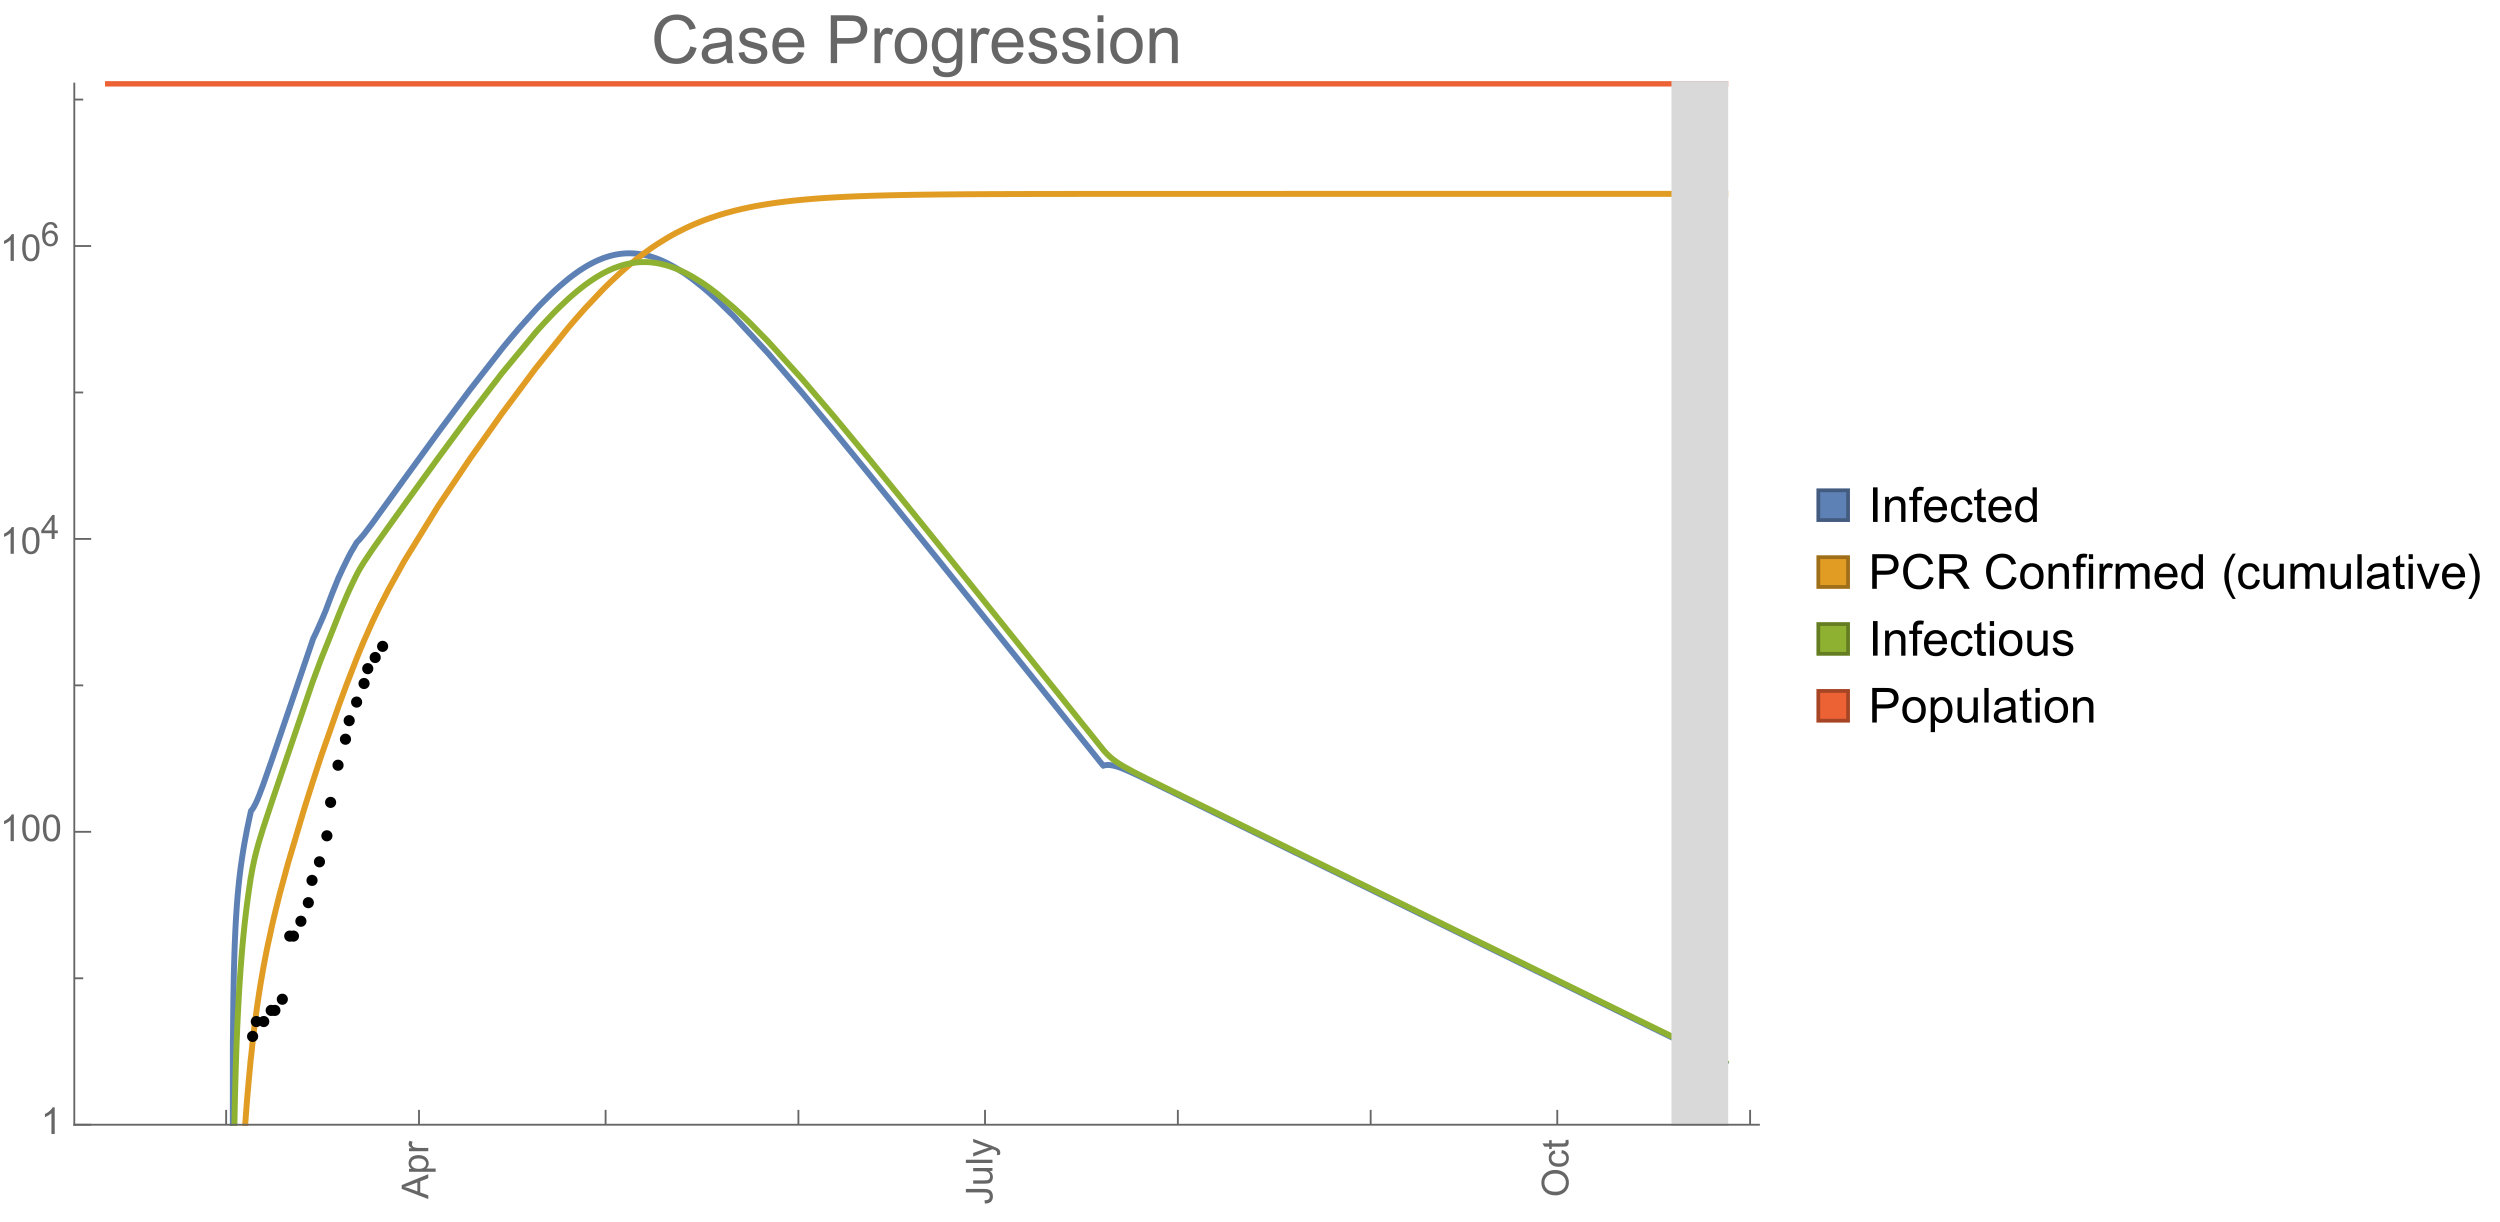 <?xml version="1.0" encoding="UTF-8"?>
<svg xmlns="http://www.w3.org/2000/svg" xmlns:xlink="http://www.w3.org/1999/xlink" width="673pt" height="329pt" viewBox="0 0 673 329" version="1.1">
<defs>
<g>
<symbol overflow="visible" id="glyph0-0">
<path style="stroke:none;" d=""/>
</symbol>
<symbol overflow="visible" id="glyph0-1">
<path style="stroke:none;" d="M 0 0.016 L -7.156 -2.734 L -7.156 -3.754 L 0 -6.684 L 0 -5.605 L -2.168 -4.77 L -2.168 -1.777 L 0 -0.992 Z M -2.938 -2.051 L -2.938 -4.477 L -4.922 -3.73 C -5.523 -3.504 -6.02 -3.332 -6.406 -3.223 C -5.945 -3.133 -5.492 -3.004 -5.039 -2.836 Z M -2.938 -2.051 "/>
</symbol>
<symbol overflow="visible" id="glyph0-2">
<path style="stroke:none;" d="M 1.988 -0.66 L -5.188 -0.66 L -5.188 -1.461 L -4.512 -1.461 C -4.773 -1.648 -4.973 -1.863 -5.105 -2.102 C -5.238 -2.34 -5.305 -2.625 -5.305 -2.965 C -5.305 -3.406 -5.188 -3.797 -4.961 -4.137 C -4.734 -4.477 -4.41 -4.73 -3.996 -4.902 C -3.582 -5.074 -3.125 -5.16 -2.633 -5.16 C -2.102 -5.16 -1.625 -5.066 -1.199 -4.875 C -0.773 -4.684 -0.449 -4.41 -0.223 -4.047 C 0.004 -3.684 0.117 -3.301 0.117 -2.898 C 0.117 -2.605 0.055 -2.344 -0.066 -2.113 C -0.191 -1.879 -0.348 -1.688 -0.535 -1.539 L 1.988 -1.539 Z M -2.562 -1.457 C -1.895 -1.457 -1.402 -1.59 -1.082 -1.859 C -0.766 -2.129 -0.605 -2.457 -0.605 -2.844 C -0.605 -3.234 -0.77 -3.566 -1.102 -3.844 C -1.43 -4.125 -1.941 -4.262 -2.637 -4.262 C -3.297 -4.262 -3.793 -4.125 -4.121 -3.855 C -4.449 -3.582 -4.613 -3.258 -4.613 -2.883 C -4.613 -2.508 -4.438 -2.176 -4.09 -1.887 C -3.738 -1.598 -3.23 -1.457 -2.562 -1.457 Z M -2.562 -1.457 "/>
</symbol>
<symbol overflow="visible" id="glyph0-3">
<path style="stroke:none;" d="M 0 -0.648 L -5.188 -0.648 L -5.188 -1.441 L -4.398 -1.441 C -4.766 -1.641 -5.008 -1.828 -5.125 -2 C -5.242 -2.172 -5.305 -2.359 -5.305 -2.562 C -5.305 -2.859 -5.207 -3.16 -5.02 -3.469 L -4.203 -3.164 C -4.332 -2.949 -4.395 -2.734 -4.395 -2.52 C -4.395 -2.328 -4.336 -2.156 -4.223 -2.004 C -4.105 -1.852 -3.945 -1.738 -3.742 -1.676 C -3.43 -1.578 -3.086 -1.527 -2.715 -1.527 L 0 -1.527 Z M 0 -0.648 "/>
</symbol>
<symbol overflow="visible" id="glyph0-4">
<path style="stroke:none;" d="M -2.031 -0.289 L -2.148 -1.145 C -1.602 -1.164 -1.227 -1.27 -1.023 -1.449 C -0.824 -1.633 -0.723 -1.883 -0.723 -2.207 C -0.723 -2.445 -0.777 -2.648 -0.887 -2.82 C -0.996 -2.992 -1.145 -3.113 -1.332 -3.18 C -1.52 -3.242 -1.816 -3.277 -2.227 -3.277 L -7.156 -3.277 L -7.156 -4.223 L -2.281 -4.223 C -1.68 -4.223 -1.219 -4.152 -0.887 -4.008 C -0.559 -3.863 -0.309 -3.633 -0.137 -3.316 C 0.035 -3.004 0.121 -2.637 0.121 -2.211 C 0.121 -1.582 -0.059 -1.102 -0.418 -0.77 C -0.781 -0.438 -1.32 -0.273 -2.031 -0.289 Z M -2.031 -0.289 "/>
</symbol>
<symbol overflow="visible" id="glyph0-5">
<path style="stroke:none;" d="M 0 -4.059 L -0.762 -4.059 C -0.176 -3.656 0.117 -3.105 0.117 -2.414 C 0.117 -2.105 0.059 -1.82 -0.059 -1.555 C -0.176 -1.289 -0.324 -1.094 -0.5 -0.965 C -0.68 -0.836 -0.895 -0.746 -1.152 -0.695 C -1.324 -0.66 -1.598 -0.641 -1.973 -0.641 L -5.188 -0.641 L -5.188 -1.52 L -2.309 -1.52 C -1.852 -1.52 -1.543 -1.535 -1.383 -1.57 C -1.152 -1.625 -0.969 -1.746 -0.836 -1.922 C -0.703 -2.102 -0.641 -2.324 -0.641 -2.586 C -0.641 -2.852 -0.707 -3.098 -0.844 -3.328 C -0.977 -3.562 -1.16 -3.727 -1.395 -3.82 C -1.625 -3.918 -1.965 -3.965 -2.406 -3.965 L -5.188 -3.965 L -5.188 -4.844 L 0 -4.844 Z M 0 -4.059 "/>
</symbol>
<symbol overflow="visible" id="glyph0-6">
<path style="stroke:none;" d="M 0 -0.641 L -7.156 -0.641 L -7.156 -1.52 L 0 -1.52 Z M 0 -0.641 "/>
</symbol>
<symbol overflow="visible" id="glyph0-7">
<path style="stroke:none;" d="M 1.996 -0.621 L 1.172 -0.523 C 1.223 -0.715 1.25 -0.883 1.25 -1.023 C 1.25 -1.219 1.219 -1.375 1.152 -1.492 C 1.086 -1.609 0.996 -1.707 0.879 -1.781 C 0.789 -1.836 0.574 -1.926 0.227 -2.051 C 0.176 -2.066 0.105 -2.094 0.012 -2.129 L -5.188 -0.16 L -5.188 -1.109 L -2.184 -2.188 C -1.801 -2.328 -1.402 -2.453 -0.98 -2.562 C -1.383 -2.664 -1.777 -2.785 -2.164 -2.926 L -5.188 -4.031 L -5.188 -4.914 L 0.09 -2.938 C 0.66 -2.727 1.051 -2.562 1.266 -2.445 C 1.555 -2.289 1.766 -2.109 1.902 -1.91 C 2.039 -1.707 2.105 -1.465 2.105 -1.188 C 2.105 -1.016 2.07 -0.828 1.996 -0.621 Z M 1.996 -0.621 "/>
</symbol>
<symbol overflow="visible" id="glyph0-8">
<path style="stroke:none;" d="M -3.484 -0.484 C -4.672 -0.484 -5.605 -0.801 -6.277 -1.441 C -6.949 -2.078 -7.285 -2.902 -7.285 -3.91 C -7.285 -4.57 -7.129 -5.168 -6.812 -5.699 C -6.496 -6.23 -6.055 -6.633 -5.492 -6.91 C -4.926 -7.188 -4.285 -7.328 -3.57 -7.328 C -2.844 -7.328 -2.195 -7.184 -1.621 -6.891 C -1.047 -6.598 -0.613 -6.18 -0.32 -5.645 C -0.023 -5.109 0.121 -4.527 0.121 -3.906 C 0.121 -3.234 -0.039 -2.629 -0.367 -2.102 C -0.691 -1.57 -1.137 -1.168 -1.699 -0.895 C -2.262 -0.621 -2.859 -0.484 -3.484 -0.484 Z M -3.473 -1.461 C -2.609 -1.461 -1.93 -1.691 -1.434 -2.156 C -0.938 -2.621 -0.688 -3.203 -0.688 -3.902 C -0.688 -4.613 -0.938 -5.199 -1.441 -5.66 C -1.941 -6.121 -2.652 -6.352 -3.574 -6.352 C -4.156 -6.352 -4.664 -6.254 -5.102 -6.059 C -5.535 -5.859 -5.871 -5.57 -6.109 -5.191 C -6.352 -4.812 -6.469 -4.387 -6.469 -3.918 C -6.469 -3.246 -6.238 -2.668 -5.777 -2.184 C -5.316 -1.703 -4.551 -1.461 -3.473 -1.461 Z M -3.473 -1.461 "/>
</symbol>
<symbol overflow="visible" id="glyph0-9">
<path style="stroke:none;" d="M -1.898 -4.043 L -1.785 -4.906 C -1.191 -4.812 -0.727 -4.57 -0.387 -4.184 C -0.051 -3.793 0.117 -3.316 0.117 -2.75 C 0.117 -2.039 -0.113 -1.469 -0.578 -1.039 C -1.043 -0.605 -1.707 -0.391 -2.574 -0.391 C -3.133 -0.391 -3.625 -0.484 -4.043 -0.668 C -4.461 -0.855 -4.777 -1.137 -4.988 -1.516 C -5.199 -1.895 -5.305 -2.309 -5.305 -2.754 C -5.305 -3.316 -5.16 -3.777 -4.875 -4.137 C -4.59 -4.492 -4.188 -4.723 -3.66 -4.824 L -3.531 -3.969 C -3.879 -3.887 -4.141 -3.746 -4.316 -3.539 C -4.492 -3.332 -4.578 -3.082 -4.578 -2.789 C -4.578 -2.348 -4.422 -1.984 -4.105 -1.711 C -3.789 -1.434 -3.285 -1.293 -2.598 -1.293 C -1.902 -1.293 -1.395 -1.426 -1.078 -1.695 C -0.762 -1.961 -0.605 -2.309 -0.605 -2.738 C -0.605 -3.086 -0.711 -3.371 -0.922 -3.602 C -1.133 -3.836 -1.461 -3.98 -1.898 -4.043 Z M -1.898 -4.043 "/>
</symbol>
<symbol overflow="visible" id="glyph0-10">
<path style="stroke:none;" d="M -0.785 -2.578 L -0.008 -2.703 C 0.043 -2.457 0.07 -2.234 0.07 -2.039 C 0.07 -1.723 0.02 -1.477 -0.082 -1.297 C -0.184 -1.121 -0.316 -1 -0.48 -0.93 C -0.645 -0.855 -0.992 -0.82 -1.52 -0.82 L -4.5 -0.82 L -4.5 -0.176 L -5.188 -0.176 L -5.188 -0.82 L -6.469 -0.82 L -6.996 -1.695 L -5.188 -1.695 L -5.188 -2.578 L -4.5 -2.578 L -4.5 -1.695 L -1.469 -1.695 C -1.219 -1.695 -1.059 -1.711 -0.984 -1.742 C -0.914 -1.773 -0.859 -1.82 -0.816 -1.891 C -0.773 -1.961 -0.75 -2.062 -0.75 -2.191 C -0.75 -2.289 -0.762 -2.418 -0.785 -2.578 Z M -0.785 -2.578 "/>
</symbol>
<symbol overflow="visible" id="glyph1-0">
<path style="stroke:none;" d=""/>
</symbol>
<symbol overflow="visible" id="glyph1-1">
<path style="stroke:none;" d="M 3.727 0 L 2.848 0 L 2.848 -5.602 C 2.637 -5.398 2.359 -5.195 2.016 -4.996 C 1.672 -4.793 1.363 -4.641 1.09 -4.539 L 1.09 -5.391 C 1.582 -5.621 2.012 -5.902 2.379 -6.23 C 2.746 -6.559 3.008 -6.879 3.16 -7.188 L 3.727 -7.188 Z M 3.727 0 "/>
</symbol>
<symbol overflow="visible" id="glyph1-2">
<path style="stroke:none;" d="M 0.414 -3.531 C 0.414 -4.375 0.504 -5.059 0.676 -5.574 C 0.852 -6.09 1.109 -6.488 1.453 -6.766 C 1.797 -7.047 2.227 -7.188 2.75 -7.188 C 3.133 -7.188 3.469 -7.109 3.758 -6.957 C 4.047 -6.801 4.289 -6.578 4.477 -6.285 C 4.664 -5.996 4.812 -5.641 4.922 -5.223 C 5.031 -4.805 5.082 -4.238 5.082 -3.531 C 5.082 -2.691 4.996 -2.012 4.824 -1.496 C 4.652 -0.98 4.395 -0.582 4.051 -0.301 C 3.707 -0.02 3.273 0.121 2.75 0.121 C 2.059 0.121 1.516 -0.125 1.125 -0.621 C 0.652 -1.215 0.414 -2.188 0.414 -3.531 Z M 1.32 -3.531 C 1.32 -2.355 1.457 -1.574 1.73 -1.184 C 2.008 -0.797 2.344 -0.602 2.75 -0.602 C 3.152 -0.602 3.492 -0.797 3.766 -1.188 C 4.043 -1.578 4.18 -2.359 4.18 -3.531 C 4.18 -4.711 4.043 -5.492 3.766 -5.879 C 3.492 -6.266 3.148 -6.461 2.738 -6.461 C 2.336 -6.461 2.012 -6.289 1.773 -5.945 C 1.469 -5.512 1.32 -4.707 1.32 -3.531 Z M 1.32 -3.531 "/>
</symbol>
<symbol overflow="visible" id="glyph2-0">
<path style="stroke:none;" d=""/>
</symbol>
<symbol overflow="visible" id="glyph2-1">
<path style="stroke:none;" d="M 2.91 0 L 2.91 -1.543 L 0.113 -1.543 L 0.113 -2.266 L 3.055 -6.441 L 3.699 -6.441 L 3.699 -2.266 L 4.57 -2.266 L 4.57 -1.543 L 3.699 -1.543 L 3.699 0 Z M 2.91 -2.266 L 2.91 -5.172 L 0.891 -2.266 Z M 2.91 -2.266 "/>
</symbol>
<symbol overflow="visible" id="glyph2-2">
<path style="stroke:none;" d="M 4.477 -4.863 L 3.691 -4.805 C 3.621 -5.113 3.523 -5.34 3.391 -5.48 C 3.18 -5.707 2.914 -5.82 2.602 -5.82 C 2.352 -5.82 2.129 -5.75 1.938 -5.609 C 1.688 -5.426 1.492 -5.16 1.348 -4.812 C 1.203 -4.465 1.133 -3.969 1.125 -3.32 C 1.316 -3.613 1.547 -3.828 1.824 -3.969 C 2.098 -4.109 2.387 -4.18 2.688 -4.18 C 3.215 -4.18 3.664 -3.984 4.035 -3.598 C 4.406 -3.211 4.594 -2.707 4.594 -2.094 C 4.594 -1.688 4.504 -1.312 4.332 -0.965 C 4.156 -0.617 3.918 -0.352 3.613 -0.168 C 3.309 0.016 2.961 0.109 2.574 0.109 C 1.914 0.109 1.379 -0.133 0.961 -0.617 C 0.547 -1.102 0.34 -1.902 0.34 -3.016 C 0.34 -4.262 0.57 -5.164 1.027 -5.73 C 1.43 -6.223 1.969 -6.469 2.648 -6.469 C 3.156 -6.469 3.57 -6.328 3.895 -6.043 C 4.219 -5.758 4.414 -5.367 4.477 -4.863 Z M 1.25 -2.086 C 1.25 -1.812 1.305 -1.555 1.422 -1.305 C 1.539 -1.055 1.699 -0.867 1.906 -0.734 C 2.113 -0.605 2.332 -0.539 2.562 -0.539 C 2.895 -0.539 3.184 -0.676 3.422 -0.945 C 3.664 -1.215 3.785 -1.582 3.785 -2.043 C 3.785 -2.488 3.664 -2.84 3.43 -3.098 C 3.191 -3.352 2.891 -3.48 2.531 -3.48 C 2.172 -3.48 1.871 -3.352 1.621 -3.098 C 1.371 -2.84 1.25 -2.504 1.25 -2.086 Z M 1.25 -2.086 "/>
</symbol>
<symbol overflow="visible" id="glyph3-0">
<path style="stroke:none;" d=""/>
</symbol>
<symbol overflow="visible" id="glyph3-1">
<path style="stroke:none;" d="M 10.582 -4.516 L 12.289 -4.086 C 11.93 -2.688 11.285 -1.617 10.359 -0.883 C 9.43 -0.148 8.293 0.219 6.953 0.219 C 5.562 0.219 4.434 -0.062 3.562 -0.629 C 2.695 -1.195 2.031 -2.012 1.578 -3.086 C 1.125 -4.156 0.898 -5.309 0.898 -6.539 C 0.898 -7.883 1.152 -9.051 1.664 -10.051 C 2.18 -11.051 2.906 -11.809 3.855 -12.328 C 4.801 -12.844 5.844 -13.105 6.977 -13.105 C 8.266 -13.105 9.352 -12.777 10.23 -12.121 C 11.109 -11.465 11.723 -10.539 12.066 -9.352 L 10.391 -8.957 C 10.09 -9.895 9.656 -10.578 9.086 -11.004 C 8.52 -11.43 7.805 -11.645 6.945 -11.645 C 5.953 -11.645 5.125 -11.406 4.461 -10.934 C 3.797 -10.461 3.328 -9.82 3.059 -9.023 C 2.789 -8.223 2.656 -7.398 2.656 -6.547 C 2.656 -5.453 2.812 -4.496 3.133 -3.68 C 3.453 -2.859 3.949 -2.25 4.625 -1.844 C 5.297 -1.441 6.027 -1.238 6.812 -1.238 C 7.766 -1.238 8.574 -1.516 9.238 -2.066 C 9.898 -2.617 10.348 -3.434 10.582 -4.516 Z M 10.582 -4.516 "/>
</symbol>
<symbol overflow="visible" id="glyph3-2">
<path style="stroke:none;" d="M 7.277 -1.152 C 6.691 -0.652 6.129 -0.301 5.586 -0.098 C 5.043 0.109 4.461 0.211 3.84 0.211 C 2.816 0.211 2.027 -0.039 1.477 -0.539 C 0.926 -1.039 0.648 -1.68 0.648 -2.461 C 0.648 -2.918 0.754 -3.336 0.961 -3.715 C 1.172 -4.094 1.441 -4.395 1.781 -4.625 C 2.117 -4.852 2.496 -5.023 2.918 -5.141 C 3.227 -5.223 3.695 -5.305 4.324 -5.379 C 5.602 -5.531 6.543 -5.711 7.145 -5.922 C 7.152 -6.141 7.156 -6.277 7.156 -6.336 C 7.156 -6.98 7.004 -7.438 6.707 -7.699 C 6.301 -8.055 5.703 -8.234 4.906 -8.234 C 4.16 -8.234 3.609 -8.105 3.258 -7.844 C 2.902 -7.582 2.641 -7.121 2.469 -6.461 L 0.922 -6.672 C 1.062 -7.332 1.297 -7.867 1.617 -8.273 C 1.938 -8.68 2.406 -8.996 3.016 -9.215 C 3.625 -9.434 4.328 -9.547 5.133 -9.547 C 5.93 -9.547 6.578 -9.453 7.074 -9.266 C 7.574 -9.078 7.938 -8.84 8.172 -8.555 C 8.406 -8.273 8.57 -7.914 8.664 -7.48 C 8.719 -7.211 8.746 -6.723 8.746 -6.02 L 8.746 -3.91 C 8.746 -2.441 8.777 -1.512 8.848 -1.121 C 8.914 -0.73 9.047 -0.359 9.246 0 L 7.594 0 C 7.43 -0.328 7.324 -0.711 7.277 -1.152 Z M 7.145 -4.684 C 6.57 -4.449 5.711 -4.25 4.562 -4.086 C 3.91 -3.992 3.453 -3.887 3.18 -3.77 C 2.91 -3.652 2.703 -3.48 2.559 -3.258 C 2.41 -3.031 2.336 -2.781 2.336 -2.504 C 2.336 -2.082 2.496 -1.73 2.816 -1.449 C 3.137 -1.168 3.602 -1.027 4.219 -1.027 C 4.828 -1.027 5.371 -1.16 5.844 -1.43 C 6.32 -1.695 6.668 -2.059 6.891 -2.523 C 7.062 -2.879 7.145 -3.406 7.145 -4.105 Z M 7.145 -4.684 "/>
</symbol>
<symbol overflow="visible" id="glyph3-3">
<path style="stroke:none;" d="M 0.555 -2.785 L 2.117 -3.031 C 2.207 -2.406 2.449 -1.926 2.852 -1.59 C 3.254 -1.258 3.812 -1.09 4.535 -1.09 C 5.262 -1.09 5.801 -1.238 6.152 -1.535 C 6.504 -1.828 6.68 -2.176 6.68 -2.574 C 6.68 -2.934 6.523 -3.215 6.215 -3.418 C 5.996 -3.559 5.457 -3.738 4.598 -3.953 C 3.438 -4.246 2.633 -4.5 2.184 -4.715 C 1.734 -4.93 1.395 -5.227 1.164 -5.602 C 0.934 -5.98 0.816 -6.398 0.816 -6.855 C 0.816 -7.273 0.914 -7.656 1.102 -8.012 C 1.293 -8.367 1.555 -8.66 1.883 -8.895 C 2.129 -9.078 2.461 -9.23 2.887 -9.355 C 3.312 -9.48 3.766 -9.547 4.254 -9.547 C 4.984 -9.547 5.629 -9.438 6.184 -9.227 C 6.738 -9.016 7.145 -8.73 7.41 -8.371 C 7.672 -8.012 7.855 -7.531 7.953 -6.926 L 6.406 -6.715 C 6.336 -7.195 6.133 -7.57 5.797 -7.84 C 5.461 -8.109 4.984 -8.242 4.367 -8.242 C 3.641 -8.242 3.125 -8.125 2.812 -7.883 C 2.5 -7.645 2.348 -7.363 2.348 -7.039 C 2.348 -6.836 2.41 -6.648 2.539 -6.484 C 2.668 -6.316 2.871 -6.176 3.148 -6.062 C 3.305 -6.004 3.77 -5.871 4.543 -5.66 C 5.664 -5.359 6.445 -5.117 6.887 -4.926 C 7.328 -4.734 7.676 -4.461 7.93 -4.094 C 8.18 -3.73 8.305 -3.281 8.305 -2.742 C 8.305 -2.215 8.152 -1.719 7.844 -1.254 C 7.535 -0.789 7.094 -0.426 6.512 -0.172 C 5.934 0.082 5.277 0.211 4.543 0.211 C 3.332 0.211 2.406 -0.039 1.77 -0.547 C 1.133 -1.051 0.73 -1.797 0.555 -2.785 Z M 0.555 -2.785 "/>
</symbol>
<symbol overflow="visible" id="glyph3-4">
<path style="stroke:none;" d="M 7.578 -3.008 L 9.211 -2.805 C 8.953 -1.848 8.477 -1.109 7.777 -0.578 C 7.082 -0.051 6.191 0.211 5.105 0.211 C 3.742 0.211 2.66 -0.211 1.859 -1.051 C 1.059 -1.891 0.66 -3.07 0.66 -4.586 C 0.66 -6.156 1.062 -7.375 1.871 -8.242 C 2.68 -9.109 3.73 -9.547 5.02 -9.547 C 6.266 -9.547 7.285 -9.121 8.078 -8.27 C 8.867 -7.422 9.266 -6.227 9.266 -4.684 C 9.266 -4.59 9.262 -4.449 9.254 -4.262 L 2.293 -4.262 C 2.352 -3.238 2.641 -2.453 3.164 -1.906 C 3.688 -1.363 4.336 -1.09 5.117 -1.09 C 5.695 -1.09 6.191 -1.242 6.602 -1.547 C 7.012 -1.852 7.336 -2.336 7.578 -3.008 Z M 2.383 -5.562 L 7.594 -5.562 C 7.523 -6.348 7.324 -6.938 6.996 -7.328 C 6.492 -7.938 5.84 -8.242 5.035 -8.242 C 4.309 -8.242 3.699 -8 3.203 -7.516 C 2.707 -7.027 2.434 -6.379 2.383 -5.562 Z M 2.383 -5.562 "/>
</symbol>
<symbol overflow="visible" id="glyph3-5">
<path style="stroke:none;" d="M 1.391 0 L 1.391 -12.883 L 6.25 -12.883 C 7.105 -12.883 7.758 -12.844 8.211 -12.762 C 8.844 -12.656 9.371 -12.457 9.801 -12.16 C 10.227 -11.863 10.57 -11.449 10.832 -10.914 C 11.094 -10.383 11.223 -9.797 11.223 -9.156 C 11.223 -8.062 10.875 -7.137 10.18 -6.375 C 9.48 -5.617 8.219 -5.238 6.398 -5.238 L 3.094 -5.238 L 3.094 0 Z M 3.094 -6.758 L 6.426 -6.758 C 7.527 -6.758 8.309 -6.965 8.773 -7.375 C 9.234 -7.785 9.465 -8.359 9.465 -9.105 C 9.465 -9.645 9.328 -10.105 9.059 -10.488 C 8.785 -10.875 8.426 -11.125 7.98 -11.25 C 7.695 -11.328 7.164 -11.363 6.391 -11.363 L 3.094 -11.363 Z M 3.094 -6.758 "/>
</symbol>
<symbol overflow="visible" id="glyph3-6">
<path style="stroke:none;" d="M 1.168 0 L 1.168 -9.336 L 2.594 -9.336 L 2.594 -7.918 C 2.957 -8.582 3.293 -9.016 3.598 -9.227 C 3.906 -9.438 4.246 -9.547 4.613 -9.547 C 5.148 -9.547 5.688 -9.375 6.242 -9.035 L 5.695 -7.566 C 5.309 -7.797 4.922 -7.91 4.535 -7.91 C 4.188 -7.91 3.879 -7.805 3.602 -7.598 C 3.328 -7.391 3.133 -7.102 3.016 -6.734 C 2.84 -6.172 2.75 -5.555 2.75 -4.887 L 2.75 0 Z M 1.168 0 "/>
</symbol>
<symbol overflow="visible" id="glyph3-7">
<path style="stroke:none;" d="M 0.598 -4.668 C 0.598 -6.395 1.078 -7.676 2.039 -8.508 C 2.844 -9.199 3.82 -9.547 4.977 -9.547 C 6.258 -9.547 7.305 -9.125 8.121 -8.285 C 8.938 -7.445 9.344 -6.281 9.344 -4.797 C 9.344 -3.598 9.164 -2.652 8.801 -1.965 C 8.441 -1.277 7.918 -0.742 7.23 -0.359 C 6.539 0.02 5.789 0.211 4.977 0.211 C 3.668 0.211 2.613 -0.207 1.805 -1.047 C 1 -1.883 0.598 -3.09 0.598 -4.668 Z M 2.223 -4.668 C 2.223 -3.473 2.484 -2.578 3.008 -1.98 C 3.527 -1.387 4.184 -1.09 4.977 -1.09 C 5.762 -1.09 6.414 -1.391 6.934 -1.984 C 7.457 -2.582 7.719 -3.496 7.719 -4.719 C 7.719 -5.875 7.453 -6.75 6.93 -7.344 C 6.406 -7.938 5.754 -8.234 4.977 -8.234 C 4.184 -8.234 3.527 -7.938 3.008 -7.348 C 2.484 -6.758 2.223 -5.863 2.223 -4.668 Z M 2.223 -4.668 "/>
</symbol>
<symbol overflow="visible" id="glyph3-8">
<path style="stroke:none;" d="M 0.898 0.773 L 2.434 1 C 2.5 1.477 2.68 1.82 2.969 2.039 C 3.363 2.332 3.898 2.477 4.578 2.477 C 5.312 2.477 5.875 2.332 6.273 2.039 C 6.672 1.746 6.945 1.336 7.086 0.809 C 7.168 0.484 7.203 -0.191 7.199 -1.223 C 6.508 -0.406 5.645 0 4.613 0 C 3.332 0 2.336 -0.461 1.633 -1.391 C 0.93 -2.316 0.578 -3.426 0.578 -4.719 C 0.578 -5.609 0.742 -6.434 1.062 -7.184 C 1.387 -7.938 1.852 -8.52 2.465 -8.93 C 3.078 -9.34 3.797 -9.547 4.625 -9.547 C 5.727 -9.547 6.633 -9.102 7.348 -8.211 L 7.348 -9.336 L 8.805 -9.336 L 8.805 -1.266 C 8.805 0.188 8.66 1.219 8.363 1.824 C 8.066 2.43 7.598 2.91 6.957 3.262 C 6.316 3.613 5.523 3.789 4.586 3.789 C 3.473 3.789 2.574 3.539 1.891 3.035 C 1.203 2.535 0.875 1.781 0.898 0.773 Z M 2.207 -4.836 C 2.207 -3.609 2.449 -2.715 2.938 -2.152 C 3.422 -1.59 4.031 -1.309 4.766 -1.309 C 5.492 -1.309 6.102 -1.59 6.594 -2.148 C 7.086 -2.707 7.328 -3.586 7.328 -4.781 C 7.328 -5.922 7.078 -6.785 6.57 -7.367 C 6.062 -7.945 5.453 -8.234 4.738 -8.234 C 4.035 -8.234 3.438 -7.949 2.945 -7.379 C 2.453 -6.809 2.207 -5.961 2.207 -4.836 Z M 2.207 -4.836 "/>
</symbol>
<symbol overflow="visible" id="glyph3-9">
<path style="stroke:none;" d="M 1.195 -11.066 L 1.195 -12.883 L 2.777 -12.883 L 2.777 -11.066 Z M 1.195 0 L 1.195 -9.336 L 2.777 -9.336 L 2.777 0 Z M 1.195 0 "/>
</symbol>
<symbol overflow="visible" id="glyph3-10">
<path style="stroke:none;" d="M 1.188 0 L 1.188 -9.336 L 2.609 -9.336 L 2.609 -8.008 C 3.297 -9.031 4.285 -9.547 5.582 -9.547 C 6.145 -9.547 6.66 -9.445 7.133 -9.242 C 7.605 -9.039 7.957 -8.773 8.191 -8.445 C 8.426 -8.117 8.59 -7.727 8.684 -7.277 C 8.742 -6.984 8.773 -6.473 8.773 -5.738 L 8.773 0 L 7.188 0 L 7.188 -5.68 C 7.188 -6.324 7.129 -6.805 7.004 -7.125 C 6.883 -7.445 6.664 -7.699 6.352 -7.887 C 6.039 -8.078 5.668 -8.172 5.246 -8.172 C 4.574 -8.172 3.992 -7.961 3.504 -7.531 C 3.016 -7.105 2.77 -6.293 2.77 -5.098 L 2.77 0 Z M 1.188 0 "/>
</symbol>
<symbol overflow="visible" id="glyph4-0">
<path style="stroke:none;" d=""/>
</symbol>
<symbol overflow="visible" id="glyph4-1">
<path style="stroke:none;" d="M 1.211 0 L 1.211 -9.305 L 2.445 -9.305 L 2.445 0 Z M 1.211 0 "/>
</symbol>
<symbol overflow="visible" id="glyph4-2">
<path style="stroke:none;" d="M 0.855 0 L 0.855 -6.742 L 1.887 -6.742 L 1.887 -5.781 C 2.383 -6.523 3.094 -6.895 4.031 -6.895 C 4.438 -6.895 4.809 -6.82 5.152 -6.676 C 5.492 -6.527 5.746 -6.336 5.914 -6.102 C 6.086 -5.863 6.203 -5.582 6.273 -5.258 C 6.312 -5.047 6.336 -4.676 6.336 -4.145 L 6.336 0 L 5.191 0 L 5.191 -4.102 C 5.191 -4.566 5.148 -4.914 5.059 -5.145 C 4.969 -5.375 4.812 -5.559 4.586 -5.695 C 4.359 -5.836 4.094 -5.902 3.789 -5.902 C 3.305 -5.902 2.883 -5.75 2.531 -5.441 C 2.176 -5.133 2 -4.547 2 -3.68 L 2 0 Z M 0.855 0 "/>
</symbol>
<symbol overflow="visible" id="glyph4-3">
<path style="stroke:none;" d="M 1.129 0 L 1.129 -5.852 L 0.121 -5.852 L 0.121 -6.742 L 1.129 -6.742 L 1.129 -7.457 C 1.129 -7.91 1.172 -8.246 1.25 -8.469 C 1.359 -8.766 1.555 -9.004 1.832 -9.188 C 2.109 -9.371 2.496 -9.465 2.996 -9.465 C 3.316 -9.465 3.672 -9.426 4.062 -9.352 L 3.891 -8.352 C 3.652 -8.395 3.43 -8.418 3.219 -8.418 C 2.871 -8.418 2.625 -8.344 2.48 -8.195 C 2.336 -8.047 2.266 -7.77 2.266 -7.363 L 2.266 -6.742 L 3.578 -6.742 L 3.578 -5.852 L 2.266 -5.852 L 2.266 0 Z M 1.129 0 "/>
</symbol>
<symbol overflow="visible" id="glyph4-4">
<path style="stroke:none;" d="M 5.473 -2.172 L 6.652 -2.023 C 6.465 -1.336 6.121 -0.801 5.617 -0.418 C 5.113 -0.039 4.473 0.152 3.688 0.152 C 2.703 0.152 1.922 -0.152 1.344 -0.758 C 0.766 -1.367 0.477 -2.219 0.477 -3.312 C 0.477 -4.445 0.77 -5.328 1.352 -5.953 C 1.938 -6.578 2.695 -6.895 3.625 -6.895 C 4.527 -6.895 5.262 -6.586 5.832 -5.973 C 6.406 -5.359 6.691 -4.496 6.691 -3.383 C 6.691 -3.316 6.688 -3.215 6.684 -3.078 L 1.656 -3.078 C 1.699 -2.336 1.91 -1.77 2.285 -1.379 C 2.66 -0.984 3.133 -0.789 3.695 -0.789 C 4.113 -0.789 4.473 -0.898 4.766 -1.117 C 5.062 -1.336 5.297 -1.688 5.473 -2.172 Z M 1.719 -4.02 L 5.484 -4.02 C 5.434 -4.586 5.289 -5.012 5.055 -5.293 C 4.688 -5.734 4.219 -5.953 3.637 -5.953 C 3.113 -5.953 2.672 -5.777 2.312 -5.426 C 1.957 -5.074 1.758 -4.605 1.719 -4.02 Z M 1.719 -4.02 "/>
</symbol>
<symbol overflow="visible" id="glyph4-5">
<path style="stroke:none;" d="M 5.258 -2.469 L 6.379 -2.324 C 6.258 -1.551 5.941 -0.941 5.438 -0.504 C 4.93 -0.066 4.309 0.152 3.574 0.152 C 2.652 0.152 1.91 -0.148 1.348 -0.754 C 0.789 -1.355 0.508 -2.219 0.508 -3.344 C 0.508 -4.074 0.629 -4.711 0.871 -5.258 C 1.109 -5.801 1.477 -6.211 1.973 -6.484 C 2.465 -6.758 3 -6.895 3.578 -6.895 C 4.312 -6.895 4.91 -6.707 5.375 -6.34 C 5.84 -5.969 6.141 -5.441 6.273 -4.762 L 5.16 -4.59 C 5.055 -5.043 4.867 -5.383 4.598 -5.609 C 4.328 -5.84 4.004 -5.953 3.625 -5.953 C 3.051 -5.953 2.582 -5.746 2.223 -5.336 C 1.863 -4.922 1.684 -4.27 1.684 -3.375 C 1.684 -2.469 1.855 -1.812 2.203 -1.402 C 2.551 -0.992 3.004 -0.789 3.562 -0.789 C 4.012 -0.789 4.383 -0.926 4.684 -1.199 C 4.984 -1.477 5.176 -1.898 5.258 -2.469 Z M 5.258 -2.469 "/>
</symbol>
<symbol overflow="visible" id="glyph4-6">
<path style="stroke:none;" d="M 3.352 -1.023 L 3.516 -0.012 C 3.195 0.055 2.906 0.09 2.652 0.09 C 2.238 0.09 1.918 0.023 1.688 -0.109 C 1.461 -0.238 1.301 -0.41 1.207 -0.625 C 1.113 -0.84 1.066 -1.289 1.066 -1.973 L 1.066 -5.852 L 0.227 -5.852 L 0.227 -6.742 L 1.066 -6.742 L 1.066 -8.41 L 2.203 -9.098 L 2.203 -6.742 L 3.352 -6.742 L 3.352 -5.852 L 2.203 -5.852 L 2.203 -1.91 C 2.203 -1.586 2.223 -1.375 2.262 -1.281 C 2.305 -1.188 2.367 -1.113 2.461 -1.059 C 2.551 -1.004 2.68 -0.977 2.852 -0.977 C 2.977 -0.977 3.145 -0.992 3.352 -1.023 Z M 3.352 -1.023 "/>
</symbol>
<symbol overflow="visible" id="glyph4-7">
<path style="stroke:none;" d="M 5.23 0 L 5.23 -0.852 C 4.805 -0.184 4.176 0.152 3.344 0.152 C 2.809 0.152 2.312 0.004 1.863 -0.293 C 1.414 -0.59 1.062 -1 0.816 -1.531 C 0.57 -2.062 0.445 -2.676 0.445 -3.363 C 0.445 -4.035 0.555 -4.648 0.781 -5.195 C 1.004 -5.742 1.34 -6.164 1.789 -6.457 C 2.238 -6.75 2.738 -6.895 3.293 -6.895 C 3.699 -6.895 4.062 -6.809 4.379 -6.637 C 4.695 -6.465 4.957 -6.242 5.156 -5.969 L 5.156 -9.305 L 6.289 -9.305 L 6.289 0 Z M 1.617 -3.363 C 1.617 -2.5 1.801 -1.855 2.164 -1.43 C 2.527 -1 2.957 -0.789 3.453 -0.789 C 3.953 -0.789 4.375 -0.992 4.727 -1.398 C 5.074 -1.809 5.25 -2.43 5.25 -3.27 C 5.25 -4.191 5.07 -4.867 4.715 -5.301 C 4.359 -5.73 3.922 -5.949 3.402 -5.949 C 2.895 -5.949 2.469 -5.742 2.129 -5.324 C 1.789 -4.91 1.617 -4.258 1.617 -3.363 Z M 1.617 -3.363 "/>
</symbol>
<symbol overflow="visible" id="glyph4-8">
<path style="stroke:none;" d="M 1.004 0 L 1.004 -9.305 L 4.512 -9.305 C 5.129 -9.305 5.602 -9.277 5.93 -9.219 C 6.387 -9.141 6.77 -8.996 7.078 -8.781 C 7.387 -8.566 7.637 -8.27 7.824 -7.883 C 8.012 -7.5 8.105 -7.074 8.105 -6.613 C 8.105 -5.824 7.855 -5.152 7.352 -4.605 C 6.848 -4.059 5.938 -3.781 4.621 -3.781 L 2.234 -3.781 L 2.234 0 Z M 2.234 -4.883 L 4.641 -4.883 C 5.438 -4.883 6 -5.031 6.336 -5.324 C 6.668 -5.621 6.836 -6.039 6.836 -6.578 C 6.836 -6.965 6.738 -7.297 6.543 -7.574 C 6.344 -7.852 6.086 -8.035 5.766 -8.125 C 5.559 -8.18 5.172 -8.207 4.613 -8.207 L 2.234 -8.207 Z M 2.234 -4.883 "/>
</symbol>
<symbol overflow="visible" id="glyph4-9">
<path style="stroke:none;" d="M 7.641 -3.262 L 8.875 -2.953 C 8.617 -1.941 8.152 -1.168 7.48 -0.637 C 6.809 -0.105 5.988 0.16 5.02 0.16 C 4.016 0.16 3.203 -0.047 2.574 -0.453 C 1.945 -0.863 1.469 -1.453 1.141 -2.227 C 0.812 -3 0.648 -3.836 0.648 -4.723 C 0.648 -5.691 0.832 -6.535 1.203 -7.258 C 1.574 -7.98 2.102 -8.527 2.785 -8.902 C 3.469 -9.277 4.219 -9.465 5.039 -9.465 C 5.969 -9.465 6.754 -9.227 7.391 -8.754 C 8.023 -8.281 8.465 -7.613 8.715 -6.754 L 7.504 -6.469 C 7.289 -7.145 6.973 -7.637 6.562 -7.945 C 6.152 -8.254 5.637 -8.41 5.016 -8.41 C 4.301 -8.41 3.703 -8.238 3.223 -7.898 C 2.742 -7.555 2.402 -7.094 2.211 -6.516 C 2.016 -5.938 1.918 -5.344 1.918 -4.73 C 1.918 -3.938 2.031 -3.246 2.262 -2.656 C 2.492 -2.066 2.852 -1.625 3.34 -1.332 C 3.824 -1.039 4.352 -0.895 4.918 -0.895 C 5.609 -0.895 6.191 -1.094 6.672 -1.492 C 7.148 -1.891 7.473 -2.48 7.641 -3.262 Z M 7.641 -3.262 "/>
</symbol>
<symbol overflow="visible" id="glyph4-10">
<path style="stroke:none;" d="M 1.023 0 L 1.023 -9.305 L 5.148 -9.305 C 5.977 -9.305 6.609 -9.223 7.039 -9.055 C 7.473 -8.887 7.816 -8.594 8.074 -8.168 C 8.332 -7.746 8.461 -7.277 8.461 -6.766 C 8.461 -6.105 8.246 -5.551 7.82 -5.098 C 7.395 -4.645 6.734 -4.355 5.84 -4.234 C 6.164 -4.078 6.414 -3.922 6.582 -3.77 C 6.941 -3.441 7.281 -3.027 7.605 -2.531 L 9.223 0 L 7.676 0 L 6.441 -1.938 C 6.082 -2.496 5.785 -2.922 5.555 -3.219 C 5.32 -3.516 5.113 -3.723 4.93 -3.84 C 4.746 -3.957 4.559 -4.043 4.367 -4.086 C 4.227 -4.117 4 -4.133 3.68 -4.133 L 2.254 -4.133 L 2.254 0 Z M 2.254 -5.199 L 4.898 -5.199 C 5.461 -5.199 5.902 -5.258 6.219 -5.375 C 6.539 -5.492 6.781 -5.676 6.945 -5.934 C 7.109 -6.188 7.191 -6.465 7.191 -6.766 C 7.191 -7.207 7.031 -7.57 6.711 -7.852 C 6.391 -8.137 5.887 -8.277 5.199 -8.277 L 2.254 -8.277 Z M 2.254 -5.199 "/>
</symbol>
<symbol overflow="visible" id="glyph4-11">
<path style="stroke:none;" d="M 0.43 -3.371 C 0.43 -4.617 0.777 -5.543 1.473 -6.145 C 2.051 -6.645 2.758 -6.895 3.594 -6.895 C 4.52 -6.895 5.277 -6.59 5.867 -5.984 C 6.453 -5.375 6.746 -4.535 6.746 -3.465 C 6.746 -2.598 6.617 -1.914 6.355 -1.418 C 6.098 -0.922 5.719 -0.535 5.223 -0.262 C 4.723 0.016 4.18 0.152 3.594 0.152 C 2.648 0.152 1.887 -0.148 1.305 -0.754 C 0.723 -1.359 0.43 -2.23 0.43 -3.371 Z M 1.605 -3.371 C 1.605 -2.508 1.793 -1.859 2.172 -1.43 C 2.547 -1 3.023 -0.789 3.594 -0.789 C 4.16 -0.789 4.633 -1.004 5.008 -1.434 C 5.383 -1.867 5.574 -2.523 5.574 -3.41 C 5.574 -4.242 5.383 -4.875 5.004 -5.305 C 4.625 -5.734 4.156 -5.949 3.594 -5.949 C 3.023 -5.949 2.547 -5.734 2.172 -5.305 C 1.793 -4.879 1.605 -4.234 1.605 -3.371 Z M 1.605 -3.371 "/>
</symbol>
<symbol overflow="visible" id="glyph4-12">
<path style="stroke:none;" d="M 0.863 -7.992 L 0.863 -9.305 L 2.008 -9.305 L 2.008 -7.992 Z M 0.863 0 L 0.863 -6.742 L 2.008 -6.742 L 2.008 0 Z M 0.863 0 "/>
</symbol>
<symbol overflow="visible" id="glyph4-13">
<path style="stroke:none;" d="M 0.844 0 L 0.844 -6.742 L 1.871 -6.742 L 1.871 -5.719 C 2.133 -6.195 2.379 -6.512 2.598 -6.664 C 2.82 -6.816 3.066 -6.895 3.332 -6.895 C 3.719 -6.895 4.109 -6.77 4.508 -6.523 L 4.113 -5.465 C 3.836 -5.629 3.555 -5.711 3.273 -5.711 C 3.023 -5.711 2.801 -5.637 2.602 -5.488 C 2.402 -5.336 2.262 -5.129 2.176 -4.863 C 2.051 -4.457 1.988 -4.012 1.988 -3.531 L 1.988 0 Z M 0.844 0 "/>
</symbol>
<symbol overflow="visible" id="glyph4-14">
<path style="stroke:none;" d="M 0.855 0 L 0.855 -6.742 L 1.879 -6.742 L 1.879 -5.797 C 2.09 -6.125 2.371 -6.391 2.723 -6.594 C 3.074 -6.793 3.473 -6.895 3.922 -6.895 C 4.422 -6.895 4.832 -6.789 5.152 -6.582 C 5.473 -6.375 5.695 -6.086 5.828 -5.711 C 6.359 -6.5 7.055 -6.895 7.91 -6.895 C 8.578 -6.895 9.094 -6.707 9.453 -6.34 C 9.812 -5.969 9.992 -5.398 9.992 -4.629 L 9.992 0 L 8.855 0 L 8.855 -4.246 C 8.855 -4.703 8.816 -5.031 8.742 -5.234 C 8.668 -5.434 8.535 -5.598 8.34 -5.719 C 8.145 -5.844 7.918 -5.902 7.656 -5.902 C 7.18 -5.902 6.789 -5.746 6.477 -5.43 C 6.164 -5.113 6.004 -4.609 6.004 -3.918 L 6.004 0 L 4.863 0 L 4.863 -4.379 C 4.863 -4.887 4.77 -5.27 4.582 -5.523 C 4.398 -5.777 4.094 -5.902 3.668 -5.902 C 3.348 -5.902 3.051 -5.82 2.777 -5.648 C 2.504 -5.48 2.305 -5.234 2.184 -4.906 C 2.062 -4.582 2 -4.109 2 -3.496 L 2 0 Z M 0.855 0 "/>
</symbol>
<symbol overflow="visible" id="glyph4-15">
<path style="stroke:none;" d="M 5.273 0 L 5.273 -0.992 C 4.75 -0.23 4.039 0.152 3.137 0.152 C 2.738 0.152 2.367 0.078 2.023 -0.078 C 1.676 -0.23 1.422 -0.422 1.254 -0.652 C 1.086 -0.883 0.969 -1.164 0.902 -1.5 C 0.855 -1.723 0.832 -2.078 0.832 -2.562 L 0.832 -6.742 L 1.973 -6.742 L 1.973 -3.004 C 1.973 -2.406 1.996 -2.004 2.043 -1.797 C 2.117 -1.496 2.27 -1.262 2.5 -1.09 C 2.734 -0.918 3.023 -0.832 3.363 -0.832 C 3.707 -0.832 4.027 -0.918 4.328 -1.094 C 4.629 -1.27 4.844 -1.508 4.969 -1.812 C 5.094 -2.113 5.156 -2.555 5.156 -3.129 L 5.156 -6.742 L 6.297 -6.742 L 6.297 0 Z M 5.273 0 "/>
</symbol>
<symbol overflow="visible" id="glyph4-16">
<path style="stroke:none;" d="M 0.832 0 L 0.832 -9.305 L 1.973 -9.305 L 1.973 0 Z M 0.832 0 "/>
</symbol>
<symbol overflow="visible" id="glyph4-17">
<path style="stroke:none;" d="M 5.258 -0.832 C 4.832 -0.473 4.426 -0.219 4.035 -0.07 C 3.645 0.078 3.223 0.152 2.773 0.152 C 2.031 0.152 1.465 -0.027 1.066 -0.391 C 0.668 -0.754 0.469 -1.215 0.469 -1.777 C 0.469 -2.109 0.543 -2.41 0.695 -2.684 C 0.844 -2.957 1.043 -3.172 1.285 -3.34 C 1.527 -3.504 1.805 -3.629 2.109 -3.715 C 2.332 -3.773 2.672 -3.828 3.125 -3.883 C 4.047 -3.992 4.727 -4.125 5.16 -4.277 C 5.164 -4.434 5.168 -4.535 5.168 -4.578 C 5.168 -5.043 5.059 -5.371 4.844 -5.562 C 4.551 -5.82 4.117 -5.949 3.543 -5.949 C 3.004 -5.949 2.609 -5.855 2.352 -5.664 C 2.094 -5.477 1.906 -5.145 1.785 -4.664 L 0.668 -4.816 C 0.77 -5.297 0.934 -5.684 1.168 -5.977 C 1.402 -6.27 1.738 -6.496 2.176 -6.656 C 2.617 -6.812 3.129 -6.895 3.707 -6.895 C 4.281 -6.895 4.75 -6.824 5.109 -6.691 C 5.469 -6.555 5.734 -6.383 5.902 -6.18 C 6.07 -5.973 6.191 -5.715 6.258 -5.402 C 6.297 -5.207 6.316 -4.855 6.316 -4.348 L 6.316 -2.824 C 6.316 -1.762 6.34 -1.09 6.391 -0.809 C 6.438 -0.527 6.535 -0.258 6.68 0 L 5.484 0 C 5.367 -0.238 5.289 -0.516 5.258 -0.832 Z M 5.16 -3.383 C 4.746 -3.215 4.125 -3.07 3.293 -2.953 C 2.824 -2.883 2.492 -2.809 2.297 -2.723 C 2.102 -2.637 1.953 -2.516 1.848 -2.352 C 1.742 -2.188 1.688 -2.008 1.688 -1.809 C 1.688 -1.504 1.805 -1.25 2.035 -1.047 C 2.266 -0.844 2.602 -0.742 3.047 -0.742 C 3.488 -0.742 3.879 -0.84 4.223 -1.031 C 4.562 -1.223 4.816 -1.488 4.977 -1.82 C 5.098 -2.078 5.16 -2.461 5.16 -2.965 Z M 5.16 -3.383 "/>
</symbol>
<symbol overflow="visible" id="glyph4-18">
<path style="stroke:none;" d="M 2.73 0 L 0.164 -6.742 L 1.371 -6.742 L 2.82 -2.703 C 2.977 -2.27 3.117 -1.816 3.25 -1.344 C 3.352 -1.699 3.492 -2.129 3.676 -2.629 L 5.172 -6.742 L 6.348 -6.742 L 3.797 0 Z M 2.73 0 "/>
</symbol>
<symbol overflow="visible" id="glyph4-19">
<path style="stroke:none;" d="M 0.398 -2.012 L 1.531 -2.191 C 1.594 -1.738 1.77 -1.391 2.059 -1.148 C 2.348 -0.906 2.754 -0.789 3.273 -0.789 C 3.801 -0.789 4.188 -0.895 4.445 -1.109 C 4.699 -1.32 4.824 -1.57 4.824 -1.859 C 4.824 -2.117 4.711 -2.32 4.488 -2.469 C 4.332 -2.57 3.941 -2.699 3.32 -2.855 C 2.48 -3.066 1.902 -3.25 1.578 -3.406 C 1.254 -3.559 1.008 -3.773 0.84 -4.047 C 0.672 -4.32 0.59 -4.621 0.59 -4.953 C 0.59 -5.254 0.66 -5.531 0.797 -5.785 C 0.934 -6.043 1.121 -6.254 1.359 -6.422 C 1.535 -6.555 1.777 -6.668 2.086 -6.758 C 2.391 -6.848 2.723 -6.895 3.07 -6.895 C 3.602 -6.895 4.066 -6.816 4.465 -6.664 C 4.867 -6.512 5.16 -6.305 5.352 -6.047 C 5.543 -5.785 5.672 -5.438 5.746 -5 L 4.629 -4.852 C 4.578 -5.195 4.43 -5.469 4.188 -5.664 C 3.945 -5.859 3.598 -5.953 3.156 -5.953 C 2.629 -5.953 2.254 -5.867 2.031 -5.695 C 1.809 -5.52 1.695 -5.316 1.695 -5.086 C 1.695 -4.938 1.742 -4.805 1.836 -4.684 C 1.93 -4.562 2.074 -4.461 2.273 -4.379 C 2.387 -4.336 2.723 -4.242 3.281 -4.086 C 4.09 -3.871 4.652 -3.695 4.973 -3.559 C 5.293 -3.422 5.543 -3.219 5.727 -2.957 C 5.906 -2.695 6 -2.371 6 -1.98 C 6 -1.602 5.887 -1.242 5.664 -0.906 C 5.441 -0.57 5.121 -0.309 4.703 -0.125 C 4.285 0.059 3.812 0.152 3.281 0.152 C 2.406 0.152 1.738 -0.031 1.277 -0.395 C 0.82 -0.758 0.527 -1.297 0.398 -2.012 Z M 0.398 -2.012 "/>
</symbol>
<symbol overflow="visible" id="glyph4-20">
<path style="stroke:none;" d="M 0.855 2.582 L 0.855 -6.742 L 1.898 -6.742 L 1.898 -5.867 C 2.145 -6.207 2.422 -6.465 2.73 -6.637 C 3.039 -6.809 3.414 -6.895 3.852 -6.895 C 4.43 -6.895 4.938 -6.746 5.375 -6.449 C 5.816 -6.152 6.148 -5.734 6.375 -5.195 C 6.598 -4.656 6.711 -4.066 6.711 -3.422 C 6.711 -2.73 6.586 -2.109 6.34 -1.559 C 6.09 -1.008 5.73 -0.582 5.258 -0.289 C 4.785 0.004 4.289 0.152 3.77 0.152 C 3.391 0.152 3.047 0.07 2.746 -0.09 C 2.441 -0.25 2.195 -0.453 2 -0.699 L 2 2.582 Z M 1.891 -3.332 C 1.891 -2.465 2.066 -1.824 2.418 -1.41 C 2.77 -0.996 3.195 -0.789 3.695 -0.789 C 4.203 -0.789 4.637 -1 5 -1.43 C 5.359 -1.859 5.543 -2.527 5.543 -3.43 C 5.543 -4.289 5.363 -4.93 5.012 -5.359 C 4.656 -5.785 4.234 -6 3.746 -6 C 3.258 -6 2.828 -5.77 2.453 -5.316 C 2.078 -4.859 1.891 -4.199 1.891 -3.332 Z M 1.891 -3.332 "/>
</symbol>
<symbol overflow="visible" id="glyph5-0">
<path style="stroke:none;" d=""/>
</symbol>
<symbol overflow="visible" id="glyph5-1">
<path style="stroke:none;" d="M 3.859 2.73 L 3.039 2.73 C 2.703 2.297 2.395 1.844 2.117 1.363 C 1.84 0.883 1.602 0.383 1.402 -0.133 C 1.203 -0.648 1.051 -1.18 0.941 -1.719 C 0.836 -2.262 0.781 -2.809 0.781 -3.363 C 0.781 -3.926 0.836 -4.477 0.945 -5.02 C 1.055 -5.559 1.211 -6.082 1.41 -6.594 C 1.609 -7.105 1.848 -7.602 2.125 -8.082 C 2.402 -8.562 2.707 -9.023 3.039 -9.465 L 3.859 -9.465 C 3.559 -8.973 3.289 -8.488 3.055 -8.016 C 2.816 -7.539 2.617 -7.055 2.457 -6.559 C 2.297 -6.066 2.172 -5.559 2.09 -5.035 C 2.004 -4.516 1.961 -3.961 1.961 -3.375 C 1.961 -2.836 2.008 -2.297 2.098 -1.766 C 2.188 -1.23 2.316 -0.707 2.48 -0.195 C 2.648 0.32 2.848 0.82 3.078 1.312 C 3.312 1.801 3.57 2.273 3.859 2.73 Z M 3.859 2.73 "/>
</symbol>
<symbol overflow="visible" id="glyph5-2">
<path style="stroke:none;" d="M 3.547 -3.363 C 3.547 -2.805 3.492 -2.258 3.383 -1.719 C 3.273 -1.18 3.117 -0.652 2.922 -0.141 C 2.723 0.371 2.484 0.867 2.207 1.348 C 1.93 1.828 1.621 2.289 1.289 2.73 L 0.469 2.73 C 0.766 2.246 1.031 1.766 1.27 1.289 C 1.508 0.812 1.707 0.324 1.867 -0.172 C 2.027 -0.668 2.152 -1.176 2.238 -1.703 C 2.324 -2.227 2.367 -2.777 2.367 -3.352 C 2.367 -3.895 2.32 -4.43 2.23 -4.965 C 2.141 -5.496 2.012 -6.02 1.848 -6.535 C 1.684 -7.051 1.48 -7.551 1.246 -8.043 C 1.012 -8.535 0.754 -9.008 0.469 -9.465 L 1.289 -9.465 C 1.629 -9.031 1.938 -8.578 2.215 -8.098 C 2.496 -7.617 2.734 -7.117 2.93 -6.598 C 3.125 -6.078 3.277 -5.551 3.387 -5.004 C 3.496 -4.461 3.547 -3.914 3.547 -3.363 Z M 3.547 -3.363 "/>
</symbol>
</g>
<clipPath id="clip1">
  <path d="M 55 60 L 472 60 L 472 303.121 L 55 303.121 Z M 55 60 "/>
</clipPath>
<clipPath id="clip2">
  <path d="M 58 44 L 472 44 L 472 303.121 L 58 303.121 Z M 58 44 "/>
</clipPath>
<clipPath id="clip3">
  <path d="M 55 63 L 472 63 L 472 303.121 L 55 303.121 Z M 55 63 "/>
</clipPath>
<clipPath id="clip4">
  <path d="M 27 21.84 L 466 21.84 L 466 24 L 27 24 Z M 27 21.84 "/>
</clipPath>
<clipPath id="clip5">
  <path d="M 449 21.84 L 466 21.84 L 466 303.121 L 449 303.121 Z M 449 21.84 "/>
</clipPath>
<clipPath id="clip6">
  <path d="M 488.879 131.281 L 499 131.281 L 499 141 L 488.879 141 Z M 488.879 131.281 "/>
</clipPath>
<clipPath id="clip7">
  <path d="M 488.879 149.281 L 499 149.281 L 499 159 L 488.879 159 Z M 488.879 149.281 "/>
</clipPath>
<clipPath id="clip8">
  <path d="M 488.879 167.281 L 499 167.281 L 499 177 L 488.879 177 Z M 488.879 167.281 "/>
</clipPath>
<clipPath id="clip9">
  <path d="M 488.879 185.281 L 499 185.281 L 499 195 L 488.879 195 Z M 488.879 185.281 "/>
</clipPath>
</defs>
<g id="surface1300">
<g clip-path="url(#clip1)" clip-rule="nonzero">
<path style="fill:none;stroke-width:1.6;stroke-linecap:square;stroke-linejoin:miter;stroke:rgb(36.841%,50.677%,70.979%);stroke-opacity:1;stroke-miterlimit:3.25;" d="M 62.676 302.777 L 62.688 281.035 L 62.82 269.043 L 62.949 262.176 L 63.082 257.371 L 63.215 253.672 L 63.348 250.645 L 63.48 248.102 L 63.613 245.906 L 63.746 243.969 L 63.879 242.238 L 64.012 240.68 L 64.156 239.129 L 64.297 237.715 L 64.441 236.402 L 64.586 235.176 L 64.73 234.031 L 64.875 232.949 L 65.16 230.938 L 65.305 230 L 65.449 229.098 L 65.734 227.391 L 66.312 224.27 L 66.453 223.535 L 66.598 222.82 L 66.887 221.43 L 67.031 220.758 L 67.172 220.094 L 67.316 219.441 L 67.461 218.773 L 67.605 218.238 L 67.75 218.09 L 67.891 217.914 L 68.035 217.707 L 68.18 217.477 L 68.324 217.23 L 68.609 216.703 L 68.754 216.418 L 68.898 216.121 L 69.188 215.488 L 69.762 214.109 L 70.91 211.051 L 73.211 204.48 L 73.344 204.09 L 73.48 203.699 L 73.746 202.914 L 74.285 201.348 L 75.355 198.207 L 77.504 191.906 L 81.797 179.289 L 82.086 178.438 L 82.379 177.582 L 82.961 175.875 L 83.105 175.449 L 83.25 175.02 L 83.539 174.168 L 83.688 173.738 L 83.832 173.312 L 84.121 172.457 L 84.266 172.031 L 84.414 171.688 L 84.559 171.398 L 84.703 171.102 L 85.285 169.867 L 86.449 167.254 L 86.594 166.918 L 86.738 166.578 L 87.031 165.902 L 87.609 164.531 L 88.773 161.438 L 88.918 161.055 L 89.066 160.672 L 89.355 159.91 L 89.938 158.461 L 91.102 155.582 L 91.242 155.281 L 91.387 154.977 L 91.672 154.367 L 92.242 153.117 L 93.383 150.793 L 93.527 150.512 L 93.953 149.66 L 94.527 148.574 L 94.668 148.344 L 94.812 148.109 L 95.098 147.629 L 95.668 146.652 L 95.809 146.402 L 95.953 146.148 L 96.098 145.938 L 96.238 145.801 L 96.383 145.66 L 96.523 145.512 L 96.809 145.207 L 97.953 143.855 L 100.234 140.852 L 108.758 129.059 L 117.996 116.355 L 126.621 104.777 L 135.078 93.949 L 135.219 93.773 L 135.363 93.598 L 135.652 93.242 L 136.223 92.543 L 137.371 91.152 L 139.664 88.438 L 144.25 83.309 L 144.387 83.168 L 144.52 83.023 L 144.785 82.742 L 145.32 82.18 L 146.391 81.082 L 148.531 78.98 L 148.664 78.855 L 148.801 78.727 L 149.066 78.477 L 149.602 77.98 L 150.672 77.02 L 152.812 75.219 L 153.102 74.984 L 153.395 74.758 L 153.973 74.312 L 155.133 73.461 L 155.277 73.355 L 155.422 73.254 L 155.711 73.055 L 156.293 72.664 L 157.453 71.926 L 158.031 71.582 L 158.613 71.25 L 159.773 70.637 L 160.352 70.355 L 160.934 70.09 L 162.094 69.609 L 162.234 69.555 L 162.379 69.5 L 162.66 69.398 L 163.23 69.203 L 163.375 69.156 L 163.516 69.113 L 163.801 69.027 L 164.371 68.863 L 164.512 68.828 L 164.656 68.789 L 164.938 68.723 L 165.082 68.688 L 165.223 68.656 L 165.508 68.594 L 165.652 68.566 L 165.793 68.539 L 166.078 68.484 L 166.219 68.461 L 166.363 68.438 L 166.648 68.395 L 166.789 68.371 L 166.934 68.352 L 167.074 68.336 L 167.215 68.316 L 167.359 68.301 L 167.5 68.285 L 167.645 68.273 L 167.785 68.262 L 167.93 68.25 L 168.07 68.238 L 168.215 68.227 L 168.496 68.211 L 168.641 68.207 L 168.781 68.203 L 168.926 68.195 L 169.066 68.195 L 169.211 68.191 L 169.637 68.191 L 169.777 68.195 L 169.922 68.199 L 170.062 68.203 L 170.207 68.207 L 170.348 68.215 L 170.492 68.223 L 170.633 68.23 L 170.773 68.242 L 170.918 68.254 L 171.059 68.266 L 171.203 68.277 L 171.336 68.289 L 171.867 68.352 L 172 68.371 L 172.266 68.406 L 172.398 68.43 L 172.531 68.449 L 172.797 68.496 L 173.328 68.598 L 173.461 68.625 L 173.59 68.652 L 173.855 68.711 L 174.387 68.844 L 174.652 68.914 L 174.918 68.988 L 175.449 69.145 L 175.98 69.316 L 176.512 69.5 L 177.574 69.91 L 177.84 70.02 L 178.637 70.371 L 179.699 70.883 L 179.844 70.957 L 179.984 71.031 L 180.273 71.18 L 180.852 71.492 L 182 72.152 L 184.305 73.629 L 184.449 73.73 L 184.594 73.828 L 184.883 74.031 L 185.457 74.441 L 186.609 75.293 L 188.914 77.125 L 189.047 77.234 L 189.184 77.348 L 189.449 77.574 L 189.988 78.031 L 191.062 78.965 L 193.215 80.922 L 197.516 85.121 L 206.832 95.172 L 215.984 105.801 L 224.52 116.07 L 233.773 127.41 L 242.414 138.094 L 250.887 148.617 L 260.078 160.066 L 268.652 170.762 L 277.949 182.359 L 287.074 193.75 L 287.207 193.918 L 287.34 194.082 L 289.199 196.406 L 291.328 199.062 L 291.461 199.23 L 291.594 199.395 L 291.859 199.727 L 292.395 200.391 L 293.457 201.719 L 293.59 201.887 L 293.723 202.051 L 294.52 203.047 L 295.586 204.375 L 295.73 204.559 L 295.871 204.738 L 296.883 205.996 L 297.027 206.109 L 297.172 206.066 L 297.316 206.031 L 297.461 206.004 L 297.605 205.98 L 297.746 205.965 L 297.891 205.949 L 298.035 205.941 L 298.324 205.934 L 298.469 205.938 L 298.613 205.945 L 298.758 205.957 L 299.047 205.988 L 299.191 206.008 L 299.336 206.031 L 299.477 206.059 L 299.621 206.086 L 299.766 206.117 L 299.91 206.152 L 300.199 206.227 L 300.488 206.305 L 300.777 206.395 L 301.352 206.586 L 301.496 206.637 L 301.641 206.691 L 301.93 206.797 L 302.508 207.027 L 302.652 207.086 L 302.797 207.148 L 303.082 207.27 L 303.66 207.52 L 304.816 208.039 L 305.082 208.164 L 305.891 208.539 L 306.969 209.047 L 309.121 210.082 L 313.43 212.184 L 321.879 216.324 L 331.043 220.824 L 339.594 225.023 L 348.863 229.578 L 357.52 233.832 L 366.008 238 L 375.211 242.523 L 383.805 246.746 L 393.113 251.316 L 402.254 255.805 L 410.781 259.996 L 420.027 264.535 L 428.656 268.773 L 437.121 272.926 L 446.301 277.422 L 454.867 281.609 L 455.016 281.68 L 455.164 281.754 L 455.465 281.898 L 456.062 282.191 L 457.258 282.773 L 459.648 283.941 L 459.797 284.016 L 459.949 284.09 L 460.246 284.234 L 460.844 284.527 L 462.039 285.109 L 462.188 285.184 L 462.34 285.254 L 462.637 285.402 L 463.234 285.691 L 463.383 285.766 L 463.535 285.84 L 463.832 285.984 L 463.98 286.059 L 464.133 286.129 L 464.43 286.277 "/>
</g>
<g clip-path="url(#clip2)" clip-rule="nonzero">
<path style="fill:none;stroke-width:1.6;stroke-linecap:square;stroke-linejoin:miter;stroke:rgb(88.071%,61.104%,14.204%);stroke-opacity:1;stroke-miterlimit:3.25;" d="M 66.008 302.777 L 66.312 298.59 L 66.453 296.789 L 66.598 295.047 L 66.887 291.734 L 67.031 290.156 L 67.172 288.629 L 67.316 287.145 L 67.461 285.445 L 67.605 284.297 L 67.75 282.918 L 68.035 280.25 L 68.609 275.391 L 68.754 274.277 L 68.898 273.195 L 69.188 271.117 L 69.762 267.258 L 69.906 266.348 L 70.047 265.453 L 70.336 263.727 L 70.91 260.461 L 71.055 259.684 L 71.199 258.914 L 71.484 257.418 L 72.059 254.555 L 73.211 249.258 L 73.344 248.672 L 73.48 248.09 L 73.746 246.945 L 74.285 244.711 L 75.355 240.445 L 77.504 232.512 L 81.797 218.066 L 81.941 217.598 L 82.086 217.133 L 82.379 216.203 L 82.961 214.352 L 84.121 210.691 L 86.449 203.551 L 91.102 190.258 L 91.242 189.863 L 91.387 189.473 L 91.672 188.688 L 92.242 187.133 L 93.383 184.07 L 95.668 178.148 L 95.809 177.789 L 95.953 177.43 L 96.238 176.719 L 96.809 175.312 L 97.953 172.578 L 100.234 167.449 L 100.367 167.16 L 100.5 166.875 L 100.77 166.309 L 101.301 165.191 L 102.367 163.016 L 104.496 158.855 L 108.758 151.148 L 117.996 136.16 L 126.621 123.324 L 135.078 111.387 L 144.25 99.082 L 152.812 88.406 L 153.102 88.062 L 153.395 87.719 L 153.973 87.039 L 155.133 85.691 L 157.453 83.07 L 162.094 78.141 L 162.234 77.996 L 162.379 77.852 L 162.66 77.566 L 163.23 77 L 164.371 75.887 L 166.648 73.754 L 166.789 73.625 L 166.934 73.496 L 167.215 73.242 L 167.785 72.734 L 168.926 71.746 L 171.203 69.871 L 171.734 69.449 L 172.266 69.039 L 173.328 68.234 L 175.449 66.715 L 175.582 66.621 L 175.98 66.352 L 176.512 65.996 L 177.574 65.305 L 179.699 64.004 L 179.844 63.922 L 179.984 63.836 L 180.852 63.344 L 182 62.715 L 184.305 61.547 L 184.594 61.406 L 184.883 61.27 L 185.457 61.004 L 186.609 60.488 L 188.914 59.535 L 189.047 59.484 L 189.184 59.434 L 189.449 59.328 L 189.988 59.125 L 191.062 58.738 L 193.215 58.016 L 193.48 57.93 L 194.289 57.684 L 195.363 57.367 L 197.516 56.785 L 197.66 56.75 L 197.805 56.711 L 198.098 56.641 L 198.68 56.496 L 199.844 56.223 L 199.988 56.191 L 200.137 56.16 L 200.426 56.094 L 201.008 55.969 L 202.172 55.727 L 202.32 55.699 L 202.465 55.668 L 202.758 55.613 L 203.34 55.5 L 204.504 55.289 L 206.832 54.898 L 206.977 54.879 L 207.121 54.855 L 207.977 54.727 L 209.121 54.566 L 209.266 54.547 L 209.406 54.527 L 209.691 54.488 L 210.266 54.41 L 211.41 54.27 L 211.551 54.25 L 211.695 54.234 L 211.98 54.199 L 212.551 54.133 L 213.695 54.008 L 215.984 53.777 L 216.516 53.73 L 217.051 53.684 L 218.117 53.59 L 218.383 53.566 L 218.652 53.547 L 219.184 53.504 L 220.25 53.422 L 220.387 53.414 L 220.52 53.402 L 220.785 53.383 L 221.32 53.348 L 222.387 53.273 L 224.52 53.145 L 227.121 53.004 L 227.41 52.992 L 227.992 52.965 L 229.148 52.91 L 229.293 52.906 L 229.438 52.898 L 231.461 52.816 L 233.773 52.734 L 233.91 52.73 L 234.043 52.723 L 234.316 52.715 L 234.855 52.699 L 235.934 52.664 L 236.07 52.66 L 236.203 52.656 L 236.477 52.648 L 237.016 52.637 L 238.094 52.605 L 238.23 52.602 L 238.363 52.598 L 238.637 52.594 L 239.176 52.578 L 240.254 52.555 L 242.414 52.508 L 242.547 52.504 L 242.68 52.504 L 242.945 52.496 L 243.473 52.488 L 244.535 52.469 L 244.664 52.465 L 244.797 52.465 L 245.062 52.461 L 245.594 52.449 L 246.652 52.434 L 246.785 52.434 L 246.914 52.43 L 247.711 52.418 L 248.77 52.402 L 250.887 52.379 L 251.031 52.375 L 251.176 52.375 L 251.461 52.371 L 252.035 52.363 L 253.184 52.352 L 253.328 52.352 L 253.473 52.348 L 253.758 52.348 L 254.332 52.34 L 255.48 52.328 L 255.77 52.328 L 256.055 52.324 L 256.629 52.32 L 257.781 52.312 L 260.078 52.293 L 260.344 52.293 L 260.613 52.289 L 261.148 52.289 L 262.223 52.281 L 262.488 52.281 L 262.758 52.277 L 263.293 52.273 L 264.363 52.27 L 264.633 52.27 L 264.902 52.266 L 265.438 52.266 L 266.508 52.258 L 268.652 52.25 L 268.945 52.25 L 269.234 52.246 L 269.816 52.246 L 270.977 52.242 L 271.266 52.242 L 271.559 52.238 L 272.137 52.238 L 273.301 52.234 L 273.883 52.234 L 274.461 52.23 L 275.625 52.227 L 277.949 52.223 L 279.09 52.223 L 280.23 52.219 L 280.801 52.219 L 281.371 52.215 L 283.652 52.215 L 284.793 52.211 L 287.074 52.207 L 289.734 52.207 L 290.266 52.203 L 293.457 52.203 L 295.586 52.199 L 301.352 52.199 L 302.508 52.195 L 311.277 52.195 L 313.43 52.191 L 345.387 52.191 L 346.547 52.188 L 464.43 52.188 "/>
</g>
<g clip-path="url(#clip3)" clip-rule="nonzero">
<path style="fill:none;stroke-width:1.6;stroke-linecap:square;stroke-linejoin:miter;stroke:rgb(56.017%,69.156%,19.489%);stroke-opacity:1;stroke-miterlimit:3.25;" d="M 63.102 302.777 L 63.215 296.84 L 63.348 291.602 L 63.48 287.008 L 63.613 283.039 L 63.746 279.543 L 63.879 276.391 L 64.012 273.527 L 64.156 270.688 L 64.297 268.078 L 64.441 265.68 L 64.586 263.453 L 64.73 261.375 L 64.875 259.434 L 65.16 255.895 L 65.305 254.27 L 65.449 252.73 L 65.734 249.863 L 65.879 248.527 L 66.023 247.25 L 66.312 244.836 L 66.453 243.695 L 66.598 242.598 L 66.887 240.508 L 67.031 239.508 L 67.172 238.539 L 67.316 237.598 L 67.461 236.52 L 67.605 235.789 L 67.75 234.945 L 68.035 233.418 L 68.609 230.777 L 68.754 230.184 L 68.898 229.605 L 69.188 228.504 L 69.762 226.457 L 70.91 222.723 L 73.211 215.766 L 73.344 215.367 L 73.48 214.969 L 73.746 214.176 L 74.285 212.59 L 75.355 209.426 L 77.504 203.113 L 81.797 190.496 L 81.941 190.07 L 82.086 189.641 L 82.379 188.789 L 82.961 187.078 L 84.121 183.664 L 86.449 177.395 L 86.594 177.027 L 86.738 176.664 L 87.031 175.941 L 87.609 174.512 L 88.773 171.613 L 91.102 165.719 L 91.242 165.359 L 91.387 165.008 L 91.672 164.305 L 92.242 162.93 L 93.383 160.266 L 93.527 159.941 L 93.668 159.625 L 93.953 158.988 L 94.527 157.742 L 95.668 155.387 L 95.809 155.105 L 95.953 154.824 L 96.238 154.27 L 96.809 153.23 L 97.953 151.352 L 100.234 147.953 L 100.5 147.57 L 100.77 147.191 L 101.301 146.434 L 102.367 144.93 L 104.496 141.941 L 108.758 136.008 L 117.996 123.246 L 126.621 111.559 L 135.078 100.516 L 144.25 89.434 L 144.387 89.285 L 144.52 89.133 L 144.785 88.832 L 145.32 88.234 L 146.391 87.059 L 148.531 84.785 L 148.664 84.648 L 148.801 84.508 L 149.066 84.234 L 149.602 83.691 L 150.672 82.629 L 152.812 80.605 L 152.957 80.473 L 153.102 80.344 L 153.395 80.082 L 153.973 79.57 L 155.133 78.578 L 155.422 78.336 L 155.711 78.102 L 156.293 77.637 L 157.453 76.742 L 157.598 76.633 L 158.031 76.316 L 158.613 75.902 L 159.773 75.117 L 159.918 75.02 L 160.062 74.926 L 160.352 74.742 L 160.934 74.387 L 162.094 73.715 L 162.234 73.637 L 162.379 73.562 L 162.66 73.41 L 163.23 73.117 L 163.375 73.047 L 163.516 72.977 L 163.801 72.84 L 164.371 72.578 L 164.512 72.516 L 164.656 72.453 L 164.938 72.332 L 165.508 72.102 L 166.648 71.688 L 166.789 71.641 L 166.934 71.594 L 167.215 71.504 L 167.785 71.336 L 167.93 71.297 L 168.07 71.258 L 168.355 71.184 L 168.926 71.047 L 169.066 71.016 L 169.211 70.988 L 169.492 70.93 L 169.637 70.902 L 169.777 70.875 L 170.062 70.828 L 170.207 70.805 L 170.348 70.781 L 170.633 70.738 L 170.773 70.719 L 170.918 70.703 L 171.203 70.668 L 171.336 70.656 L 171.469 70.641 L 171.734 70.617 L 171.867 70.609 L 172 70.598 L 172.398 70.574 L 172.531 70.57 L 172.664 70.562 L 172.93 70.555 L 173.062 70.555 L 173.195 70.551 L 173.59 70.551 L 173.723 70.555 L 173.855 70.555 L 174.121 70.562 L 174.254 70.57 L 174.387 70.574 L 174.785 70.598 L 174.918 70.609 L 175.051 70.617 L 175.184 70.629 L 175.449 70.656 L 175.582 70.668 L 175.98 70.715 L 176.113 70.734 L 176.246 70.75 L 176.512 70.789 L 176.645 70.812 L 176.777 70.832 L 177.043 70.879 L 177.574 70.98 L 177.84 71.035 L 178.105 71.094 L 178.637 71.223 L 178.77 71.254 L 178.902 71.289 L 179.168 71.363 L 179.699 71.516 L 179.844 71.559 L 179.984 71.605 L 180.273 71.695 L 180.852 71.891 L 182 72.324 L 182.289 72.441 L 182.578 72.562 L 183.152 72.816 L 184.305 73.359 L 184.449 73.434 L 184.594 73.504 L 184.883 73.652 L 185.457 73.957 L 186.609 74.602 L 188.914 76.039 L 189.047 76.129 L 189.184 76.219 L 189.449 76.398 L 189.988 76.77 L 191.062 77.539 L 193.215 79.176 L 197.516 82.816 L 197.805 83.082 L 198.098 83.344 L 198.68 83.879 L 199.844 84.969 L 202.172 87.223 L 206.832 91.992 L 215.984 102.109 L 224.52 112.109 L 233.773 123.285 L 242.414 133.891 L 250.887 144.371 L 260.078 155.793 L 268.652 166.477 L 277.949 178.07 L 287.074 189.457 L 287.207 189.621 L 287.34 189.789 L 287.605 190.121 L 288.137 190.781 L 289.199 192.109 L 291.328 194.773 L 291.461 194.938 L 291.594 195.105 L 291.859 195.434 L 292.395 196.094 L 293.457 197.422 L 295.586 200.082 L 295.73 200.262 L 295.871 200.441 L 297.027 201.879 L 297.316 202.223 L 297.891 202.848 L 298.035 202.996 L 298.18 203.141 L 298.469 203.418 L 299.047 203.938 L 299.336 204.18 L 299.621 204.41 L 300.199 204.848 L 300.344 204.953 L 300.488 205.055 L 300.777 205.254 L 301.352 205.633 L 302.508 206.336 L 304.816 207.605 L 305.082 207.746 L 305.352 207.887 L 305.891 208.164 L 306.969 208.715 L 309.121 209.797 L 313.43 211.926 L 321.879 216.074 L 331.043 220.574 L 339.594 224.777 L 348.863 229.328 L 357.52 233.582 L 366.008 237.75 L 375.211 242.273 L 383.805 246.492 L 393.113 251.066 L 402.254 255.555 L 410.781 259.742 L 420.027 264.285 L 428.656 268.523 L 437.121 272.676 L 446.301 277.168 L 454.867 281.355 L 455.016 281.43 L 455.164 281.5 L 455.465 281.648 L 456.062 281.938 L 457.258 282.52 L 459.648 283.691 L 459.797 283.762 L 459.949 283.836 L 460.246 283.98 L 462.039 284.859 L 462.188 284.93 L 462.34 285.004 L 462.637 285.148 L 463.234 285.441 L 463.383 285.516 L 463.535 285.586 L 463.832 285.73 L 463.98 285.805 L 464.133 285.879 L 464.281 285.949 L 464.43 286.023 "/>
</g>
<g clip-path="url(#clip4)" clip-rule="nonzero">
<path style="fill:none;stroke-width:1.6;stroke-linecap:square;stroke-linejoin:miter;stroke:rgb(92.252%,38.562%,20.918%);stroke-opacity:1;stroke-miterlimit:3.25;" d="M 29.07 22.5 L 464.43 22.5 "/>
</g>
<path style=" stroke:none;fill-rule:nonzero;fill:rgb(84.999%,84.999%,84.999%);fill-opacity:1;" d="M 450.762 302.777 L 450.762 22.5 L 464.43 22.5 L 464.43 302.777 Z M 450.762 302.777 "/>
<g clip-path="url(#clip5)" clip-rule="nonzero">
<path style="fill:none;stroke-width:1.6;stroke-linecap:square;stroke-linejoin:miter;stroke:rgb(84.999%,84.999%,84.999%);stroke-opacity:1;stroke-miterlimit:3.25;" d="M 450.762 302.777 L 450.762 22.5 L 464.43 22.5 L 464.43 302.777 Z M 450.762 302.777 "/>
</g>
<path style="fill:none;stroke-width:0.5;stroke-linecap:square;stroke-linejoin:miter;stroke:rgb(39.999%,39.999%,39.999%);stroke-opacity:1;stroke-miterlimit:3.25;" d="M 473.5 302.777 L 20 302.777 "/>
<path style="fill:none;stroke-width:0.5;stroke-linecap:square;stroke-linejoin:miter;stroke:rgb(39.999%,39.999%,39.999%);stroke-opacity:1;stroke-miterlimit:3.25;" d="M 20 302.777 L 20 22.5 "/>
<path style="fill:none;stroke-width:0.5;stroke-linecap:butt;stroke-linejoin:miter;stroke:rgb(39.999%,39.999%,39.999%);stroke-opacity:1;stroke-miterlimit:3.25;" d="M 60.883 302.777 L 60.883 298.777 "/>
<path style="fill:none;stroke-width:0.5;stroke-linecap:butt;stroke-linejoin:miter;stroke:rgb(39.999%,39.999%,39.999%);stroke-opacity:1;stroke-miterlimit:3.25;" d="M 112.793 302.777 L 112.793 298.777 "/>
<g style="fill:rgb(39.999%,39.999%,39.999%);fill-opacity:1;">
  <use xlink:href="#glyph0-1" x="115.293" y="322.778"/>
  <use xlink:href="#glyph0-2" x="115.293" y="316.108"/>
  <use xlink:href="#glyph0-3" x="115.293" y="310.547"/>
</g>
<path style="fill:none;stroke-width:0.5;stroke-linecap:butt;stroke-linejoin:miter;stroke:rgb(39.999%,39.999%,39.999%);stroke-opacity:1;stroke-miterlimit:3.25;" d="M 163.027 302.777 L 163.027 298.777 "/>
<path style="fill:none;stroke-width:0.5;stroke-linecap:butt;stroke-linejoin:miter;stroke:rgb(39.999%,39.999%,39.999%);stroke-opacity:1;stroke-miterlimit:3.25;" d="M 214.934 302.777 L 214.934 298.777 "/>
<path style="fill:none;stroke-width:0.5;stroke-linecap:butt;stroke-linejoin:miter;stroke:rgb(39.999%,39.999%,39.999%);stroke-opacity:1;stroke-miterlimit:3.25;" d="M 265.168 302.777 L 265.168 298.777 "/>
<g style="fill:rgb(39.999%,39.999%,39.999%);fill-opacity:1;">
  <use xlink:href="#glyph0-4" x="267.169" y="324.278"/>
  <use xlink:href="#glyph0-5" x="267.169" y="319.278"/>
  <use xlink:href="#glyph0-6" x="267.169" y="313.717"/>
  <use xlink:href="#glyph0-7" x="267.169" y="311.495"/>
</g>
<path style="fill:none;stroke-width:0.5;stroke-linecap:butt;stroke-linejoin:miter;stroke:rgb(39.999%,39.999%,39.999%);stroke-opacity:1;stroke-miterlimit:3.25;" d="M 317.078 302.777 L 317.078 298.777 "/>
<path style="fill:none;stroke-width:0.5;stroke-linecap:butt;stroke-linejoin:miter;stroke:rgb(39.999%,39.999%,39.999%);stroke-opacity:1;stroke-miterlimit:3.25;" d="M 368.984 302.777 L 368.984 298.777 "/>
<path style="fill:none;stroke-width:0.5;stroke-linecap:butt;stroke-linejoin:miter;stroke:rgb(39.999%,39.999%,39.999%);stroke-opacity:1;stroke-miterlimit:3.25;" d="M 419.219 302.777 L 419.219 298.777 "/>
<g style="fill:rgb(39.999%,39.999%,39.999%);fill-opacity:1;">
  <use xlink:href="#glyph0-8" x="422.22" y="322.278"/>
  <use xlink:href="#glyph0-9" x="422.22" y="314.5"/>
  <use xlink:href="#glyph0-10" x="422.22" y="309.5"/>
</g>
<path style="fill:none;stroke-width:0.5;stroke-linecap:butt;stroke-linejoin:miter;stroke:rgb(39.999%,39.999%,39.999%);stroke-opacity:1;stroke-miterlimit:3.25;" d="M 471.129 302.777 L 471.129 298.777 "/>
<path style="fill:none;stroke-width:0.5;stroke-linecap:butt;stroke-linejoin:miter;stroke:rgb(39.999%,39.999%,39.999%);stroke-opacity:1;stroke-miterlimit:3.25;" d="M 20 302.777 L 24.535 302.777 "/>
<g style="fill:rgb(39.999%,39.999%,39.999%);fill-opacity:1;">
  <use xlink:href="#glyph1-1" x="11" y="305.278"/>
</g>
<path style="fill:none;stroke-width:0.5;stroke-linecap:butt;stroke-linejoin:miter;stroke:rgb(39.999%,39.999%,39.999%);stroke-opacity:1;stroke-miterlimit:3.25;" d="M 20 223.926 L 24.535 223.926 "/>
<g style="fill:rgb(39.999%,39.999%,39.999%);fill-opacity:1;">
  <use xlink:href="#glyph1-1" x="-0" y="226.427"/>
  <use xlink:href="#glyph1-2" x="5.562" y="226.427"/>
  <use xlink:href="#glyph1-2" x="11.123" y="226.427"/>
</g>
<path style="fill:none;stroke-width:0.5;stroke-linecap:butt;stroke-linejoin:miter;stroke:rgb(39.999%,39.999%,39.999%);stroke-opacity:1;stroke-miterlimit:3.25;" d="M 20 145.078 L 24.535 145.078 "/>
<g style="fill:rgb(39.999%,39.999%,39.999%);fill-opacity:1;">
  <use xlink:href="#glyph1-1" x="-0" y="149.076"/>
  <use xlink:href="#glyph1-2" x="5.562" y="149.076"/>
</g>
<g style="fill:rgb(39.999%,39.999%,39.999%);fill-opacity:1;">
  <use xlink:href="#glyph2-1" x="11" y="145.076"/>
</g>
<path style="fill:none;stroke-width:0.5;stroke-linecap:butt;stroke-linejoin:miter;stroke:rgb(39.999%,39.999%,39.999%);stroke-opacity:1;stroke-miterlimit:3.25;" d="M 20 66.227 L 24.535 66.227 "/>
<g style="fill:rgb(39.999%,39.999%,39.999%);fill-opacity:1;">
  <use xlink:href="#glyph1-1" x="-0" y="70.225"/>
  <use xlink:href="#glyph1-2" x="5.562" y="70.225"/>
</g>
<g style="fill:rgb(39.999%,39.999%,39.999%);fill-opacity:1;">
  <use xlink:href="#glyph2-2" x="11" y="66.225"/>
</g>
<path style="fill:none;stroke-width:0.5;stroke-linecap:butt;stroke-linejoin:miter;stroke:rgb(39.999%,39.999%,39.999%);stroke-opacity:1;stroke-miterlimit:3.25;" d="M 20 263.352 L 22.398 263.352 "/>
<path style="fill:none;stroke-width:0.5;stroke-linecap:butt;stroke-linejoin:miter;stroke:rgb(39.999%,39.999%,39.999%);stroke-opacity:1;stroke-miterlimit:3.25;" d="M 20 184.5 L 22.398 184.5 "/>
<path style="fill:none;stroke-width:0.5;stroke-linecap:butt;stroke-linejoin:miter;stroke:rgb(39.999%,39.999%,39.999%);stroke-opacity:1;stroke-miterlimit:3.25;" d="M 20 105.652 L 22.398 105.652 "/>
<path style="fill:none;stroke-width:0.5;stroke-linecap:butt;stroke-linejoin:miter;stroke:rgb(39.999%,39.999%,39.999%);stroke-opacity:1;stroke-miterlimit:3.25;" d="M 20 26.801 L 22.398 26.801 "/>
<g style="fill:rgb(39.999%,39.999%,39.999%);fill-opacity:1;">
  <use xlink:href="#glyph3-1" x="175.25" y="17"/>
  <use xlink:href="#glyph3-2" x="188.249" y="17"/>
  <use xlink:href="#glyph3-3" x="198.26" y="17"/>
  <use xlink:href="#glyph3-4" x="207.26" y="17"/>
</g>
<g style="fill:rgb(39.999%,39.999%,39.999%);fill-opacity:1;">
  <use xlink:href="#glyph3-5" x="222.25" y="17"/>
  <use xlink:href="#glyph3-6" x="234.256" y="17"/>
  <use xlink:href="#glyph3-7" x="240.25" y="17"/>
  <use xlink:href="#glyph3-8" x="250.261" y="17"/>
  <use xlink:href="#glyph3-6" x="260.271" y="17"/>
  <use xlink:href="#glyph3-4" x="266.266" y="17"/>
  <use xlink:href="#glyph3-3" x="276.276" y="17"/>
  <use xlink:href="#glyph3-3" x="285.276" y="17"/>
  <use xlink:href="#glyph3-9" x="294.276" y="17"/>
  <use xlink:href="#glyph3-7" x="298.275" y="17"/>
  <use xlink:href="#glyph3-10" x="308.286" y="17"/>
</g>
<path style=" stroke:none;fill-rule:evenodd;fill:rgb(0%,0%,0%);fill-opacity:1;" d="M 104.5 174 C 104.5 173.602 104.344 173.219 104.062 172.938 C 103.781 172.656 103.398 172.5 103 172.5 C 102.602 172.5 102.219 172.656 101.938 172.938 C 101.656 173.219 101.5 173.602 101.5 174 C 101.5 174.398 101.656 174.781 101.938 175.062 C 102.219 175.344 102.602 175.5 103 175.5 C 103.398 175.5 103.781 175.344 104.062 175.062 C 104.344 174.781 104.5 174.398 104.5 174 Z M 104.5 174 "/>
<path style=" stroke:none;fill-rule:evenodd;fill:rgb(0%,0%,0%);fill-opacity:1;" d="M 102.5 177 C 102.5 176.602 102.344 176.219 102.062 175.938 C 101.781 175.656 101.398 175.5 101 175.5 C 100.602 175.5 100.219 175.656 99.938 175.938 C 99.656 176.219 99.5 176.602 99.5 177 C 99.5 177.398 99.656 177.781 99.938 178.062 C 100.219 178.344 100.602 178.5 101 178.5 C 101.398 178.5 101.781 178.344 102.062 178.062 C 102.344 177.781 102.5 177.398 102.5 177 Z M 102.5 177 "/>
<path style=" stroke:none;fill-rule:evenodd;fill:rgb(0%,0%,0%);fill-opacity:1;" d="M 100.5 180 C 100.5 179.602 100.344 179.219 100.062 178.938 C 99.781 178.656 99.398 178.5 99 178.5 C 98.602 178.5 98.219 178.656 97.938 178.938 C 97.656 179.219 97.5 179.602 97.5 180 C 97.5 180.398 97.656 180.781 97.938 181.062 C 98.219 181.344 98.602 181.5 99 181.5 C 99.398 181.5 99.781 181.344 100.062 181.062 C 100.344 180.781 100.5 180.398 100.5 180 Z M 100.5 180 "/>
<path style=" stroke:none;fill-rule:evenodd;fill:rgb(0%,0%,0%);fill-opacity:1;" d="M 99.5 184 C 99.5 183.602 99.344 183.219 99.062 182.938 C 98.781 182.656 98.398 182.5 98 182.5 C 97.602 182.5 97.219 182.656 96.938 182.938 C 96.656 183.219 96.5 183.602 96.5 184 C 96.5 184.398 96.656 184.781 96.938 185.062 C 97.219 185.344 97.602 185.5 98 185.5 C 98.398 185.5 98.781 185.344 99.062 185.062 C 99.344 184.781 99.5 184.398 99.5 184 Z M 99.5 184 "/>
<path style=" stroke:none;fill-rule:evenodd;fill:rgb(0%,0%,0%);fill-opacity:1;" d="M 97.5 189 C 97.5 188.602 97.344 188.219 97.062 187.938 C 96.781 187.656 96.398 187.5 96 187.5 C 95.602 187.5 95.219 187.656 94.938 187.938 C 94.656 188.219 94.5 188.602 94.5 189 C 94.5 189.398 94.656 189.781 94.938 190.062 C 95.219 190.344 95.602 190.5 96 190.5 C 96.398 190.5 96.781 190.344 97.062 190.062 C 97.344 189.781 97.5 189.398 97.5 189 Z M 97.5 189 "/>
<path style=" stroke:none;fill-rule:evenodd;fill:rgb(0%,0%,0%);fill-opacity:1;" d="M 95.5 194 C 95.5 193.602 95.344 193.219 95.062 192.938 C 94.781 192.656 94.398 192.5 94 192.5 C 93.602 192.5 93.219 192.656 92.938 192.938 C 92.656 193.219 92.5 193.602 92.5 194 C 92.5 194.398 92.656 194.781 92.938 195.062 C 93.219 195.344 93.602 195.5 94 195.5 C 94.398 195.5 94.781 195.344 95.062 195.062 C 95.344 194.781 95.5 194.398 95.5 194 Z M 95.5 194 "/>
<path style=" stroke:none;fill-rule:evenodd;fill:rgb(0%,0%,0%);fill-opacity:1;" d="M 94.5 199 C 94.5 198.602 94.344 198.219 94.062 197.938 C 93.781 197.656 93.398 197.5 93 197.5 C 92.602 197.5 92.219 197.656 91.938 197.938 C 91.656 198.219 91.5 198.602 91.5 199 C 91.5 199.398 91.656 199.781 91.938 200.062 C 92.219 200.344 92.602 200.5 93 200.5 C 93.398 200.5 93.781 200.344 94.062 200.062 C 94.344 199.781 94.5 199.398 94.5 199 Z M 94.5 199 "/>
<path style=" stroke:none;fill-rule:evenodd;fill:rgb(0%,0%,0%);fill-opacity:1;" d="M 92.5 206 C 92.5 205.602 92.344 205.219 92.062 204.938 C 91.781 204.656 91.398 204.5 91 204.5 C 90.602 204.5 90.219 204.656 89.938 204.938 C 89.656 205.219 89.5 205.602 89.5 206 C 89.5 206.398 89.656 206.781 89.938 207.062 C 90.219 207.344 90.602 207.5 91 207.5 C 91.398 207.5 91.781 207.344 92.062 207.062 C 92.344 206.781 92.5 206.398 92.5 206 Z M 92.5 206 "/>
<path style=" stroke:none;fill-rule:evenodd;fill:rgb(0%,0%,0%);fill-opacity:1;" d="M 90.5 216 C 90.5 215.602 90.344 215.219 90.062 214.938 C 89.781 214.656 89.398 214.5 89 214.5 C 88.602 214.5 88.219 214.656 87.938 214.938 C 87.656 215.219 87.5 215.602 87.5 216 C 87.5 216.398 87.656 216.781 87.938 217.062 C 88.219 217.344 88.602 217.5 89 217.5 C 89.398 217.5 89.781 217.344 90.062 217.062 C 90.344 216.781 90.5 216.398 90.5 216 Z M 90.5 216 "/>
<path style=" stroke:none;fill-rule:evenodd;fill:rgb(0%,0%,0%);fill-opacity:1;" d="M 89.5 225 C 89.5 224.602 89.344 224.219 89.062 223.938 C 88.781 223.656 88.398 223.5 88 223.5 C 87.602 223.5 87.219 223.656 86.938 223.938 C 86.656 224.219 86.5 224.602 86.5 225 C 86.5 225.398 86.656 225.781 86.938 226.062 C 87.219 226.344 87.602 226.5 88 226.5 C 88.398 226.5 88.781 226.344 89.062 226.062 C 89.344 225.781 89.5 225.398 89.5 225 Z M 89.5 225 "/>
<path style=" stroke:none;fill-rule:evenodd;fill:rgb(0%,0%,0%);fill-opacity:1;" d="M 87.5 232 C 87.5 231.602 87.344 231.219 87.062 230.938 C 86.781 230.656 86.398 230.5 86 230.5 C 85.602 230.5 85.219 230.656 84.938 230.938 C 84.656 231.219 84.5 231.602 84.5 232 C 84.5 232.398 84.656 232.781 84.938 233.062 C 85.219 233.344 85.602 233.5 86 233.5 C 86.398 233.5 86.781 233.344 87.062 233.062 C 87.344 232.781 87.5 232.398 87.5 232 Z M 87.5 232 "/>
<path style=" stroke:none;fill-rule:evenodd;fill:rgb(0%,0%,0%);fill-opacity:1;" d="M 85.5 237 C 85.5 236.602 85.344 236.219 85.062 235.938 C 84.781 235.656 84.398 235.5 84 235.5 C 83.602 235.5 83.219 235.656 82.938 235.938 C 82.656 236.219 82.5 236.602 82.5 237 C 82.5 237.398 82.656 237.781 82.938 238.062 C 83.219 238.344 83.602 238.5 84 238.5 C 84.398 238.5 84.781 238.344 85.062 238.062 C 85.344 237.781 85.5 237.398 85.5 237 Z M 85.5 237 "/>
<path style=" stroke:none;fill-rule:evenodd;fill:rgb(0%,0%,0%);fill-opacity:1;" d="M 84.5 243 C 84.5 242.602 84.344 242.219 84.062 241.938 C 83.781 241.656 83.398 241.5 83 241.5 C 82.602 241.5 82.219 241.656 81.938 241.938 C 81.656 242.219 81.5 242.602 81.5 243 C 81.5 243.398 81.656 243.781 81.938 244.062 C 82.219 244.344 82.602 244.5 83 244.5 C 83.398 244.5 83.781 244.344 84.062 244.062 C 84.344 243.781 84.5 243.398 84.5 243 Z M 84.5 243 "/>
<path style=" stroke:none;fill-rule:evenodd;fill:rgb(0%,0%,0%);fill-opacity:1;" d="M 82.5 248 C 82.5 247.602 82.344 247.219 82.062 246.938 C 81.781 246.656 81.398 246.5 81 246.5 C 80.602 246.5 80.219 246.656 79.938 246.938 C 79.656 247.219 79.5 247.602 79.5 248 C 79.5 248.398 79.656 248.781 79.938 249.062 C 80.219 249.344 80.602 249.5 81 249.5 C 81.398 249.5 81.781 249.344 82.062 249.062 C 82.344 248.781 82.5 248.398 82.5 248 Z M 82.5 248 "/>
<path style=" stroke:none;fill-rule:evenodd;fill:rgb(0%,0%,0%);fill-opacity:1;" d="M 80.5 252 C 80.5 251.602 80.344 251.219 80.062 250.938 C 79.781 250.656 79.398 250.5 79 250.5 C 78.602 250.5 78.219 250.656 77.938 250.938 C 77.656 251.219 77.5 251.602 77.5 252 C 77.5 252.398 77.656 252.781 77.938 253.062 C 78.219 253.344 78.602 253.5 79 253.5 C 79.398 253.5 79.781 253.344 80.062 253.062 C 80.344 252.781 80.5 252.398 80.5 252 Z M 80.5 252 "/>
<path style=" stroke:none;fill-rule:evenodd;fill:rgb(0%,0%,0%);fill-opacity:1;" d="M 79.5 252 C 79.5 251.602 79.344 251.219 79.062 250.938 C 78.781 250.656 78.398 250.5 78 250.5 C 77.602 250.5 77.219 250.656 76.938 250.938 C 76.656 251.219 76.5 251.602 76.5 252 C 76.5 252.398 76.656 252.781 76.938 253.062 C 77.219 253.344 77.602 253.5 78 253.5 C 78.398 253.5 78.781 253.344 79.062 253.062 C 79.344 252.781 79.5 252.398 79.5 252 Z M 79.5 252 "/>
<path style=" stroke:none;fill-rule:evenodd;fill:rgb(0%,0%,0%);fill-opacity:1;" d="M 77.5 269 C 77.5 268.602 77.344 268.219 77.062 267.938 C 76.781 267.656 76.398 267.5 76 267.5 C 75.602 267.5 75.219 267.656 74.938 267.938 C 74.656 268.219 74.5 268.602 74.5 269 C 74.5 269.398 74.656 269.781 74.938 270.062 C 75.219 270.344 75.602 270.5 76 270.5 C 76.398 270.5 76.781 270.344 77.062 270.062 C 77.344 269.781 77.5 269.398 77.5 269 Z M 77.5 269 "/>
<path style=" stroke:none;fill-rule:evenodd;fill:rgb(0%,0%,0%);fill-opacity:1;" d="M 75.5 272 C 75.5 271.602 75.344 271.219 75.062 270.938 C 74.781 270.656 74.398 270.5 74 270.5 C 73.602 270.5 73.219 270.656 72.938 270.938 C 72.656 271.219 72.5 271.602 72.5 272 C 72.5 272.398 72.656 272.781 72.938 273.062 C 73.219 273.344 73.602 273.5 74 273.5 C 74.398 273.5 74.781 273.344 75.062 273.062 C 75.344 272.781 75.5 272.398 75.5 272 Z M 75.5 272 "/>
<path style=" stroke:none;fill-rule:evenodd;fill:rgb(0%,0%,0%);fill-opacity:1;" d="M 74.5 272 C 74.5 271.602 74.344 271.219 74.062 270.938 C 73.781 270.656 73.398 270.5 73 270.5 C 72.602 270.5 72.219 270.656 71.938 270.938 C 71.656 271.219 71.5 271.602 71.5 272 C 71.5 272.398 71.656 272.781 71.938 273.062 C 72.219 273.344 72.602 273.5 73 273.5 C 73.398 273.5 73.781 273.344 74.062 273.062 C 74.344 272.781 74.5 272.398 74.5 272 Z M 74.5 272 "/>
<path style=" stroke:none;fill-rule:evenodd;fill:rgb(0%,0%,0%);fill-opacity:1;" d="M 72.5 275 C 72.5 274.602 72.344 274.219 72.062 273.938 C 71.781 273.656 71.398 273.5 71 273.5 C 70.602 273.5 70.219 273.656 69.938 273.938 C 69.656 274.219 69.5 274.602 69.5 275 C 69.5 275.398 69.656 275.781 69.938 276.062 C 70.219 276.344 70.602 276.5 71 276.5 C 71.398 276.5 71.781 276.344 72.062 276.062 C 72.344 275.781 72.5 275.398 72.5 275 Z M 72.5 275 "/>
<path style=" stroke:none;fill-rule:evenodd;fill:rgb(0%,0%,0%);fill-opacity:1;" d="M 70.5 275 C 70.5 274.602 70.344 274.219 70.062 273.938 C 69.781 273.656 69.398 273.5 69 273.5 C 68.602 273.5 68.219 273.656 67.938 273.938 C 67.656 274.219 67.5 274.602 67.5 275 C 67.5 275.398 67.656 275.781 67.938 276.062 C 68.219 276.344 68.602 276.5 69 276.5 C 69.398 276.5 69.781 276.344 70.062 276.062 C 70.344 275.781 70.5 275.398 70.5 275 Z M 70.5 275 "/>
<path style=" stroke:none;fill-rule:evenodd;fill:rgb(0%,0%,0%);fill-opacity:1;" d="M 69.5 279 C 69.5 278.602 69.344 278.219 69.062 277.938 C 68.781 277.656 68.398 277.5 68 277.5 C 67.602 277.5 67.219 277.656 66.938 277.938 C 66.656 278.219 66.5 278.602 66.5 279 C 66.5 279.398 66.656 279.781 66.938 280.062 C 67.219 280.344 67.602 280.5 68 280.5 C 68.398 280.5 68.781 280.344 69.062 280.062 C 69.344 279.781 69.5 279.398 69.5 279 Z M 69.5 279 "/>
<path style=" stroke:none;fill-rule:nonzero;fill:rgb(36.841%,50.677%,70.979%);fill-opacity:1;" d="M 489.5 140 L 489.5 132 L 497.5 132 L 497.5 140 Z M 489.5 140 "/>
<g clip-path="url(#clip6)" clip-rule="nonzero">
<path style="fill:none;stroke-width:1;stroke-linecap:square;stroke-linejoin:miter;stroke:rgb(36.841%,50.677%,70.979%);stroke-opacity:1;stroke-miterlimit:3.239;" d="M 489.5 140 L 489.5 132 L 497.5 132 L 497.5 140 Z M 489.5 140 "/>
<path style="fill:none;stroke-width:1;stroke-linecap:square;stroke-linejoin:miter;stroke:rgb(0%,0%,0%);stroke-opacity:0.3;stroke-miterlimit:3.25;" d="M 489.5 140 L 489.5 132 L 497.5 132 L 497.5 140 Z M 489.5 140 "/>
</g>
<g style="fill:rgb(0%,0%,0%);fill-opacity:1;">
  <use xlink:href="#glyph4-1" x="503" y="140.5"/>
  <use xlink:href="#glyph4-2" x="506.612" y="140.5"/>
  <use xlink:href="#glyph4-3" x="513.843" y="140.5"/>
  <use xlink:href="#glyph4-4" x="517.455" y="140.5"/>
  <use xlink:href="#glyph4-5" x="524.686" y="140.5"/>
  <use xlink:href="#glyph4-6" x="531.186" y="140.5"/>
  <use xlink:href="#glyph4-4" x="534.798" y="140.5"/>
  <use xlink:href="#glyph4-7" x="542.028" y="140.5"/>
</g>
<path style=" stroke:none;fill-rule:nonzero;fill:rgb(88.071%,61.104%,14.204%);fill-opacity:1;" d="M 489.5 158 L 489.5 150 L 497.5 150 L 497.5 158 Z M 489.5 158 "/>
<g clip-path="url(#clip7)" clip-rule="nonzero">
<path style="fill:none;stroke-width:1;stroke-linecap:square;stroke-linejoin:miter;stroke:rgb(88.071%,61.104%,14.204%);stroke-opacity:1;stroke-miterlimit:3.239;" d="M 489.5 158 L 489.5 150 L 497.5 150 L 497.5 158 Z M 489.5 158 "/>
<path style="fill:none;stroke-width:1;stroke-linecap:square;stroke-linejoin:miter;stroke:rgb(0%,0%,0%);stroke-opacity:0.3;stroke-miterlimit:3.25;" d="M 489.5 158 L 489.5 150 L 497.5 150 L 497.5 158 Z M 489.5 158 "/>
</g>
<g style="fill:rgb(0%,0%,0%);fill-opacity:1;">
  <use xlink:href="#glyph4-8" x="503" y="158.5"/>
  <use xlink:href="#glyph4-9" x="511.671" y="158.5"/>
  <use xlink:href="#glyph4-10" x="521.06" y="158.5"/>
</g>
<g style="fill:rgb(0%,0%,0%);fill-opacity:1;">
  <use xlink:href="#glyph4-9" x="534" y="158.5"/>
  <use xlink:href="#glyph4-11" x="543.389" y="158.5"/>
  <use xlink:href="#glyph4-2" x="550.619" y="158.5"/>
  <use xlink:href="#glyph4-3" x="557.85" y="158.5"/>
  <use xlink:href="#glyph4-12" x="561.462" y="158.5"/>
  <use xlink:href="#glyph4-13" x="564.351" y="158.5"/>
  <use xlink:href="#glyph4-14" x="568.68" y="158.5"/>
  <use xlink:href="#glyph4-4" x="579.509" y="158.5"/>
  <use xlink:href="#glyph4-7" x="586.739" y="158.5"/>
</g>
<g style="fill:rgb(0%,0%,0%);fill-opacity:1;">
  <use xlink:href="#glyph5-1" x="598" y="158.5"/>
</g>
<g style="fill:rgb(0%,0%,0%);fill-opacity:1;">
  <use xlink:href="#glyph4-5" x="602" y="158.5"/>
  <use xlink:href="#glyph4-15" x="608.5" y="158.5"/>
  <use xlink:href="#glyph4-14" x="615.73" y="158.5"/>
  <use xlink:href="#glyph4-15" x="626.56" y="158.5"/>
  <use xlink:href="#glyph4-16" x="633.79" y="158.5"/>
  <use xlink:href="#glyph4-17" x="636.679" y="158.5"/>
  <use xlink:href="#glyph4-6" x="643.909" y="158.5"/>
  <use xlink:href="#glyph4-12" x="647.521" y="158.5"/>
  <use xlink:href="#glyph4-18" x="650.41" y="158.5"/>
  <use xlink:href="#glyph4-4" x="656.91" y="158.5"/>
</g>
<g style="fill:rgb(0%,0%,0%);fill-opacity:1;">
  <use xlink:href="#glyph5-2" x="664" y="158.5"/>
</g>
<path style=" stroke:none;fill-rule:nonzero;fill:rgb(56.017%,69.156%,19.489%);fill-opacity:1;" d="M 489.5 176 L 489.5 168 L 497.5 168 L 497.5 176 Z M 489.5 176 "/>
<g clip-path="url(#clip8)" clip-rule="nonzero">
<path style="fill:none;stroke-width:1;stroke-linecap:square;stroke-linejoin:miter;stroke:rgb(56.017%,69.156%,19.489%);stroke-opacity:1;stroke-miterlimit:3.239;" d="M 489.5 176 L 489.5 168 L 497.5 168 L 497.5 176 Z M 489.5 176 "/>
<path style="fill:none;stroke-width:1;stroke-linecap:square;stroke-linejoin:miter;stroke:rgb(0%,0%,0%);stroke-opacity:0.3;stroke-miterlimit:3.25;" d="M 489.5 176 L 489.5 168 L 497.5 168 L 497.5 176 Z M 489.5 176 "/>
</g>
<g style="fill:rgb(0%,0%,0%);fill-opacity:1;">
  <use xlink:href="#glyph4-1" x="503" y="176.5"/>
  <use xlink:href="#glyph4-2" x="506.612" y="176.5"/>
  <use xlink:href="#glyph4-3" x="513.843" y="176.5"/>
  <use xlink:href="#glyph4-4" x="517.455" y="176.5"/>
  <use xlink:href="#glyph4-5" x="524.686" y="176.5"/>
  <use xlink:href="#glyph4-6" x="531.186" y="176.5"/>
  <use xlink:href="#glyph4-12" x="534.798" y="176.5"/>
  <use xlink:href="#glyph4-11" x="537.687" y="176.5"/>
  <use xlink:href="#glyph4-15" x="544.917" y="176.5"/>
  <use xlink:href="#glyph4-19" x="552.147" y="176.5"/>
</g>
<path style=" stroke:none;fill-rule:nonzero;fill:rgb(92.252%,38.562%,20.918%);fill-opacity:1;" d="M 489.5 194 L 489.5 186 L 497.5 186 L 497.5 194 Z M 489.5 194 "/>
<g clip-path="url(#clip9)" clip-rule="nonzero">
<path style="fill:none;stroke-width:1;stroke-linecap:square;stroke-linejoin:miter;stroke:rgb(92.252%,38.562%,20.918%);stroke-opacity:1;stroke-miterlimit:3.239;" d="M 489.5 194 L 489.5 186 L 497.5 186 L 497.5 194 Z M 489.5 194 "/>
<path style="fill:none;stroke-width:1;stroke-linecap:square;stroke-linejoin:miter;stroke:rgb(0%,0%,0%);stroke-opacity:0.3;stroke-miterlimit:3.25;" d="M 489.5 194 L 489.5 186 L 497.5 186 L 497.5 194 Z M 489.5 194 "/>
</g>
<g style="fill:rgb(0%,0%,0%);fill-opacity:1;">
  <use xlink:href="#glyph4-8" x="503" y="194.5"/>
  <use xlink:href="#glyph4-11" x="511.671" y="194.5"/>
  <use xlink:href="#glyph4-20" x="518.901" y="194.5"/>
  <use xlink:href="#glyph4-15" x="526.132" y="194.5"/>
  <use xlink:href="#glyph4-16" x="533.362" y="194.5"/>
  <use xlink:href="#glyph4-17" x="536.251" y="194.5"/>
  <use xlink:href="#glyph4-6" x="543.481" y="194.5"/>
  <use xlink:href="#glyph4-12" x="547.094" y="194.5"/>
  <use xlink:href="#glyph4-11" x="549.982" y="194.5"/>
  <use xlink:href="#glyph4-2" x="557.213" y="194.5"/>
</g>
</g>
</svg>

